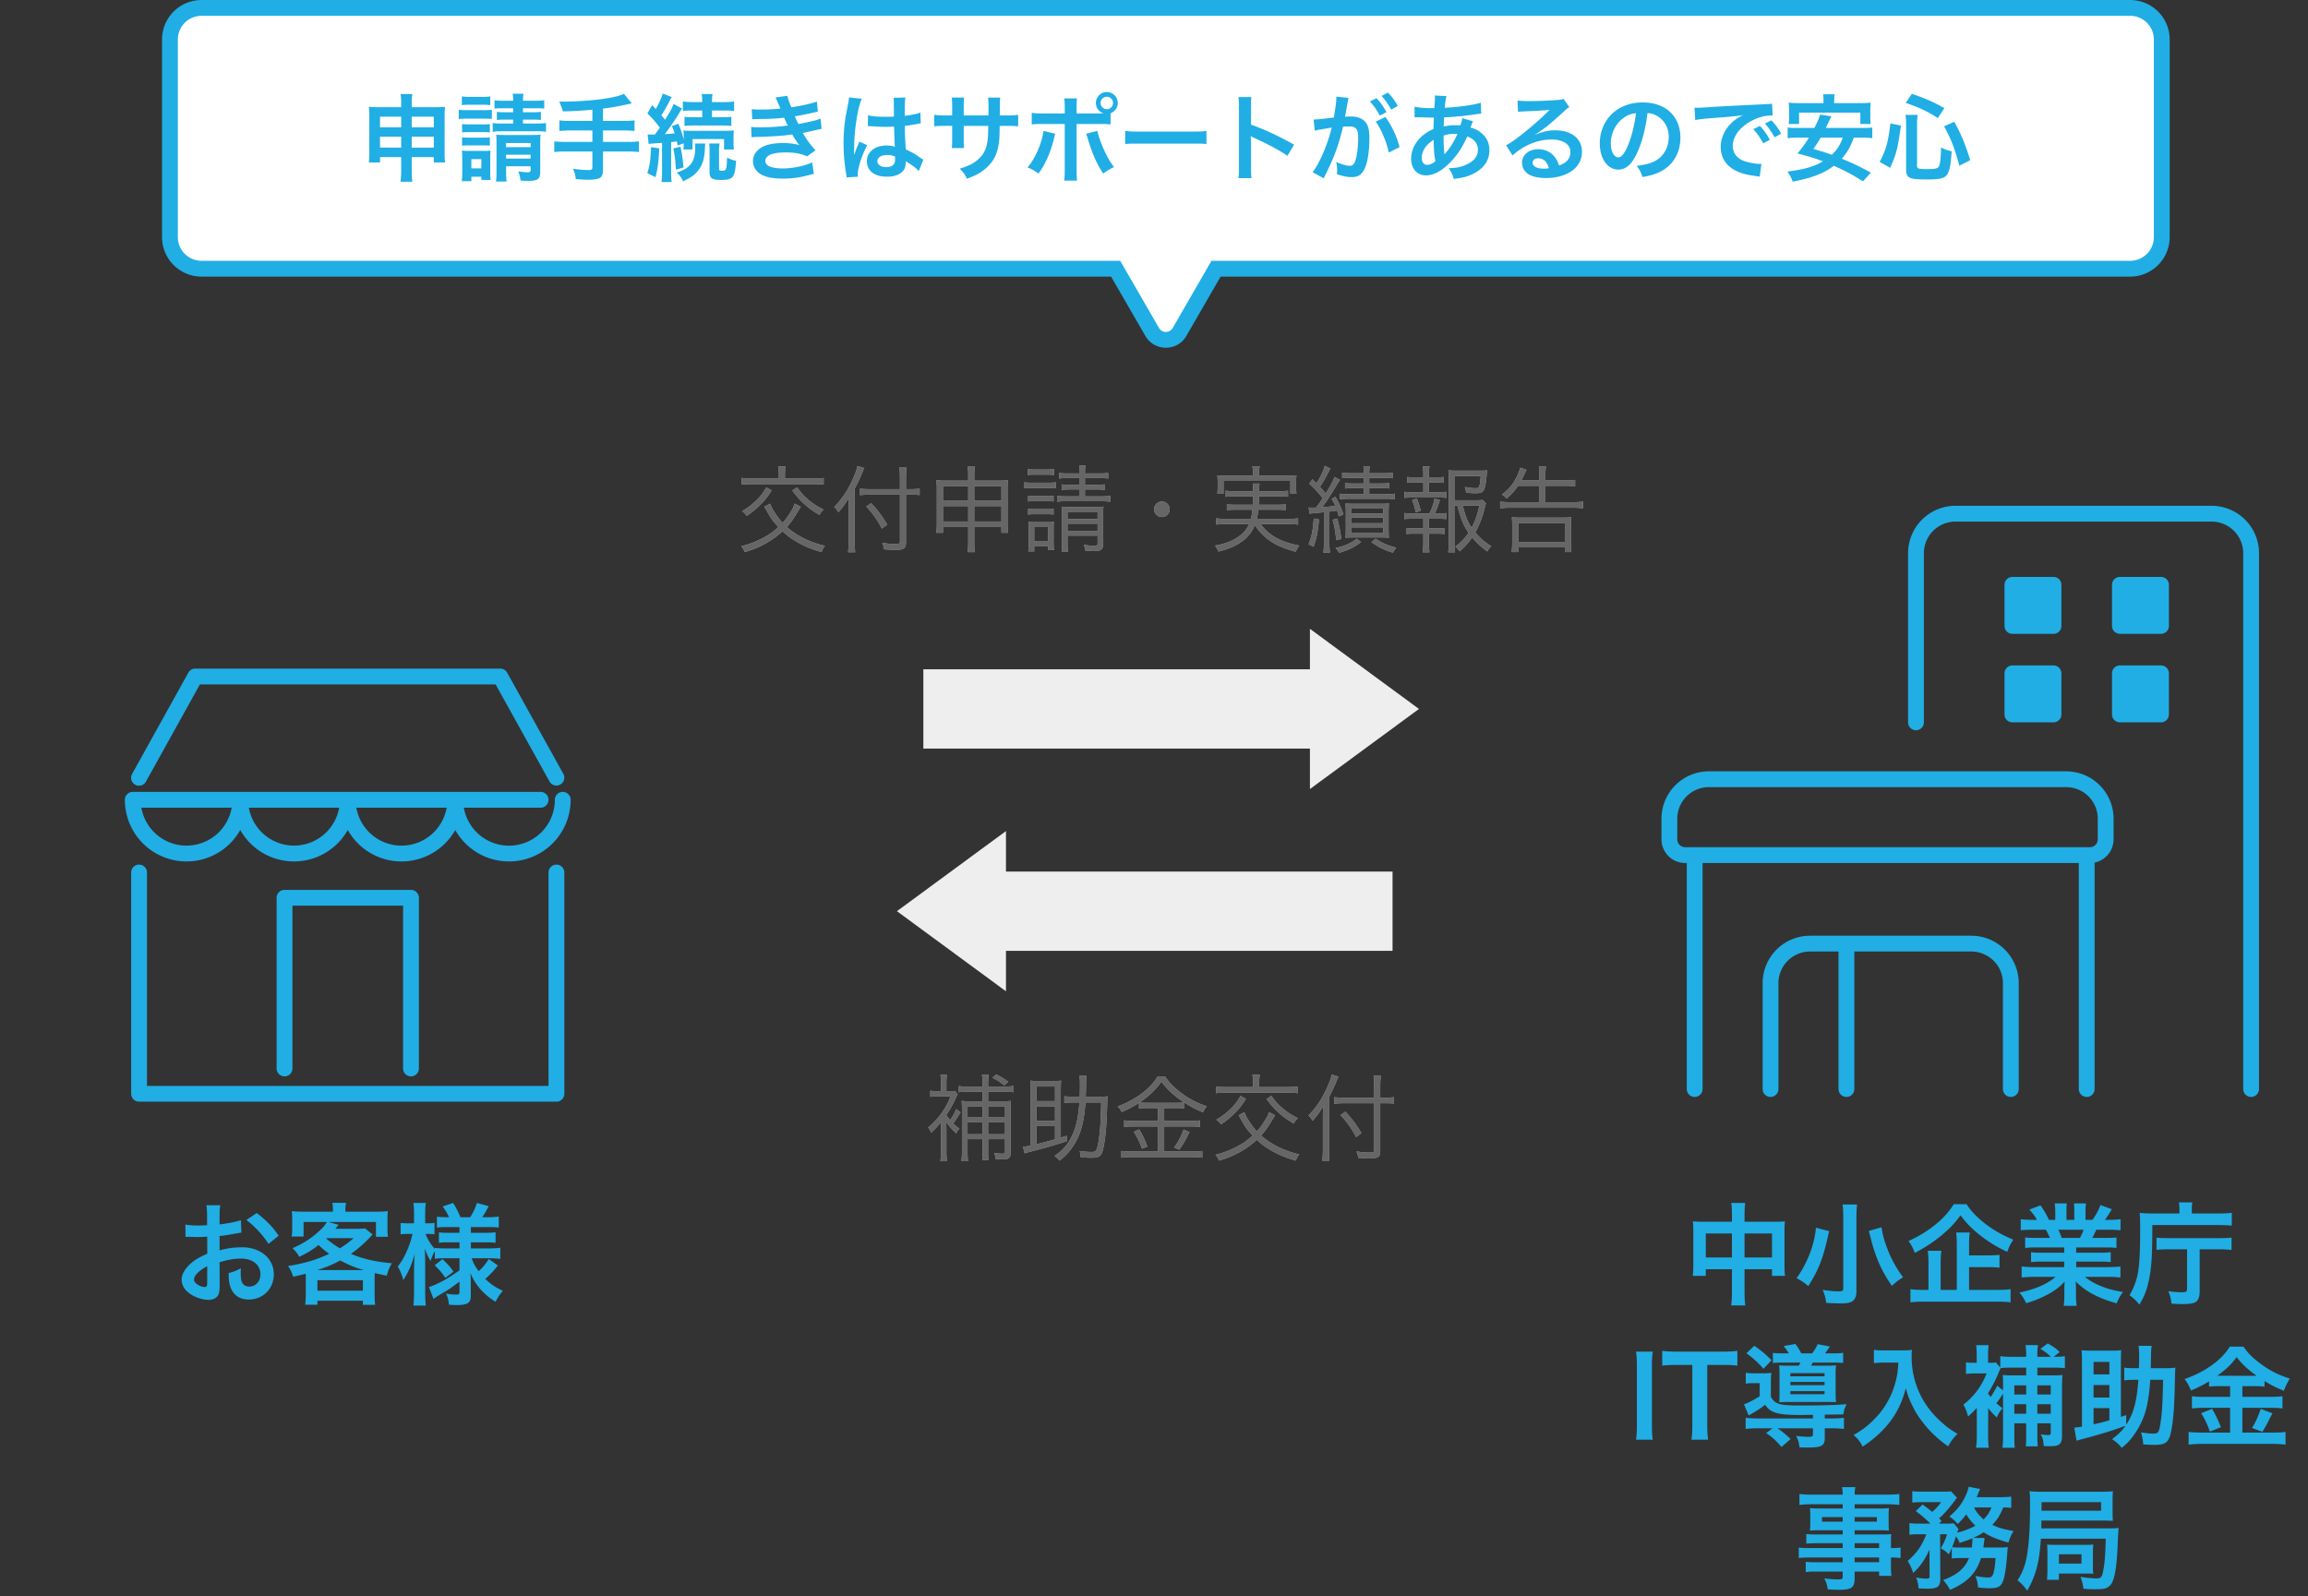 <svg width="292" height="202" viewBox="0 0 292 202" fill="none" xmlns="http://www.w3.org/2000/svg">
<rect x="0" y="0" width="292" height="202" fill="#333333" stroke="none"/>
<path fill-rule="evenodd" clip-rule="evenodd" d="M25.5 1a4 4 0 0 0-4 4v25a4 4 0 0 0 4 4h115.649l4.619 8c.77 1.333 2.694 1.333 3.464 0l4.619-8H269.5a4 4 0 0 0 4-4V5a4 4 0 0 0-4-4h-244Z" fill="#fff"/>
<path d="m141.149 34 .866-.5-.289-.5h-.577v1Zm4.619 8 .866-.5-.866.5Zm3.464 0-.866-.5.866.5Zm4.619-8v-1h-.578l-.288.5.866.5ZM22.5 5a3 3 0 0 1 3-3V0a5 5 0 0 0-5 5h2Zm0 25V5h-2v25h2Zm3 3a3 3 0 0 1-3-3h-2a5 5 0 0 0 5 5v-2Zm115.649 0H25.5v2h115.649v-2Zm5.485 8.5-4.619-8-1.732 1 4.619 8 1.732-1Zm1.732 0a1 1 0 0 1-1.732 0l-1.732 1c1.155 2 4.041 2 5.196 0l-1.732-1Zm4.619-8-4.619 8 1.732 1 4.619-8-1.732-1ZM269.5 33H153.851v2H269.5v-2Zm3-3a3 3 0 0 1-3 3v2a5 5 0 0 0 5-5h-2Zm0-25v25h2V5h-2Zm-3-3a3 3 0 0 1 3 3h2a5 5 0 0 0-5-5v2Zm-244 0h244V0h-244v2ZM50.756 19.876v1.62c0 .684-.024 1.032-.084 1.5h1.5c-.06-.42-.084-.78-.084-1.5v-1.62h2.796v.684h1.428c-.048-.348-.06-.66-.06-1.236v-4.668c0-.516.012-.78.06-1.14-.432.036-.696.048-1.38.048h-2.844v-.396c0-.576.024-.9.084-1.26h-1.488c.06.396.072.684.072 1.308v.348h-2.76c-.6 0-.888-.012-1.332-.048.048.36.06.66.06 1.152v4.656c0 .528-.012.864-.06 1.236h1.416v-.684h2.676Zm0-5.112v1.344H48.08v-1.344h2.676Zm1.332 0h2.796v1.344h-2.796v-1.344Zm-1.332 2.532v1.38H48.08v-1.38h2.676Zm1.332 0h2.796v1.38h-2.796v-1.38Zm12.84-3.6v.504h-1.044c-.48 0-.708-.012-1.02-.048v1.032a7.85 7.85 0 0 1 1.008-.048h1.056v.492h-1.38c-.624 0-.936-.012-1.212-.072v1.128c.372-.06.636-.072 1.212-.072h4.344c.552 0 .828.012 1.188.072v-1.128c-.348.06-.612.072-1.188.072h-1.728v-.492h1.248a7.7 7.7 0 0 1 1.02.048v-1.032a6.974 6.974 0 0 1-.996.048h-1.272v-.504h1.524c.564 0 .852.012 1.164.048v-1.068c-.348.06-.564.072-1.164.072h-1.524c0-.432.012-.588.072-.888h-1.38c.06.3.072.48.072.888h-1.224c-.576 0-.792-.012-1.14-.072v1.068c.324-.036.54-.048 1.14-.048h1.224Zm-.9 7.344h3.108v.408c0 .288-.072.348-.396.348-.264 0-.816-.048-1.164-.108.156.408.216.648.288 1.164.396.024.6.036.972.036 1.212 0 1.512-.228 1.512-1.164v-3.456c0-.576.012-.924.048-1.236-.276.036-.528.048-1.08.048H63.74c-.444 0-.648-.012-.96-.036.024.336.036.576.036 1.02v3.54c0 .696-.012 1.008-.072 1.368H64.1a10.293 10.293 0 0 1-.072-1.368v-.564Zm0-.972v-.492h3.108v.492h-3.108Zm0-1.452V18.1h3.108v.516h-3.108ZM58.436 13.3c.3-.036.552-.048.972-.048h1.644c.432 0 .648.012.972.048v-1.104c-.312.048-.504.06-.972.06h-1.644c-.48 0-.672-.012-.972-.06V13.3Zm-.396 1.764c.288-.036.54-.048.96-.048h2.316c.48 0 .648.012.912.036v-1.164c-.264.036-.468.048-.96.048H59c-.444 0-.672-.012-.96-.06v1.188Zm.42 1.692c.228-.024.384-.036.756-.036h2.028c.348 0 .504.012.732.036V15.7a5.28 5.28 0 0 1-.732.036h-2.028c-.372 0-.528-.012-.756-.036v1.056Zm0 1.68c.228-.024.384-.036.744-.036h2.016c.372 0 .54.012.756.036V17.38c-.204.024-.36.036-.744.036h-2.016c-.36 0-.54-.012-.756-.036v1.056Zm1.176 4.488v-.564h1.26v.408h1.176a6.438 6.438 0 0 1-.048-.948v-1.884c0-.456.012-.636.036-.876a6.01 6.01 0 0 1-.816.036h-1.872a6.57 6.57 0 0 1-.936-.048c.036.3.048.54.048.948v1.752c0 .396-.024.804-.06 1.176h1.212Zm0-2.784h1.26v1.164h-1.26V20.14Zm15.312-4.836H72.26c-.684 0-1.092-.024-1.488-.072v1.344c.408-.048.972-.072 1.5-.072h2.676v1.452H71.6c-.684 0-1.08-.024-1.476-.072v1.356c.42-.048.816-.072 1.476-.072h3.348v1.98c0 .288-.108.372-.456.372-.492 0-1.14-.048-2.004-.168.228.504.3.78.36 1.308.684.06 1.272.084 1.632.084.552 0 1.068-.072 1.344-.192.3-.132.468-.504.468-1.032v-2.352h3.072c.648 0 1.044.024 1.464.072v-1.356a11.43 11.43 0 0 1-1.464.072h-3.072v-1.452H78.8c.612 0 1.068.024 1.476.072v-1.344c-.396.048-.816.072-1.5.072h-2.484v-1.56a31.999 31.999 0 0 0 3.636-.672l-.984-1.2c-.648.276-1.08.384-2.22.576-1.44.24-3.66.408-5.376.408h-.588c.312.744.312.744.444 1.236a43.5 43.5 0 0 0 3.744-.216v1.428Zm7.116 2.916c.192-.036.324-.048.756-.072.072-.012.228-.024.468-.036.108-.012.264-.024.468-.036v3.696c0 .564-.012.864-.072 1.26h1.296c-.06-.36-.072-.66-.072-1.26V17.98c.36-.036.456-.048.72-.084.036.168.06.264.096.516l.78-.276c0 .444-.012.468-.048.78h1.164v-1.32h3.984v1.32h1.248a5.338 5.338 0 0 1-.048-.852v-.72c0-.384.012-.588.036-.852-.3.048-.6.06-1.152.06h-4.152c-.6 0-.852-.012-1.08-.036.036.228.048.396.048.864v.288a11.334 11.334 0 0 0-.684-2.004l-.816.288c.18.432.24.576.348.924-.36.036-.564.06-1.236.096a40.657 40.657 0 0 0 1.608-2.316c.432-.72.432-.72.576-.912l-1.08-.588c-.168.48-.384.888-1.08 1.992l-.468-.564c.336-.48.696-1.128 1.068-1.86.12-.24.168-.324.252-.444l-1.152-.444c-.156.552-.456 1.248-.876 1.956l-.456-.492-.6 1.044c.672.672 1.128 1.188 1.572 1.812-.276.396-.276.396-.624.864h-.432c-.228 0-.324 0-.492-.024l.132 1.224Zm6.78-4.236v.852h-1.02c-.576 0-.876-.012-1.224-.06v1.164c.312-.048.66-.06 1.212-.06h3.504c.552 0 .912.024 1.212.06v-1.164c-.36.048-.648.06-1.224.06H90.08v-.852h1.5c.636 0 .972.012 1.296.06v-1.2a9.58 9.58 0 0 1-1.332.072H90.08v-.108c0-.408.024-.648.072-.912h-1.38c.048.276.072.528.072.9v.12h-1.116a9.58 9.58 0 0 1-1.332-.072v1.2c.312-.048.684-.06 1.308-.06h1.14Zm-6.48 4.632c-.072 1.752-.156 2.304-.468 3.288l1.032.516c.288-1.068.408-1.98.48-3.648l-1.044-.156Zm2.82.168c.204.984.252 1.416.324 2.688l.972-.288c-.12-1.212-.168-1.488-.384-2.628l-.912.228Zm4.524-.624c.048.228.06.48.06.852v2.76c0 .792.312.996 1.476.996.984 0 1.368-.156 1.584-.624.144-.312.228-.804.3-1.8a3.456 3.456 0 0 1-1.14-.42c-.024.96-.084 1.416-.204 1.56-.06.072-.24.12-.456.12-.288 0-.36-.048-.36-.252v-2.34c0-.36.024-.6.072-.852h-1.332Zm-1.788 0c.024.204.036.336.036.552 0 .936-.204 1.644-.6 2.1-.396.456-.768.684-1.752 1.032.372.312.624.636.816 1.104 1.092-.54 1.488-.828 1.932-1.404.492-.636.756-1.44.816-2.52.036-.636.036-.636.06-.864H87.92Zm7.248-3.072c.252-.012.312-.024.816-.024 1.392-.012 2.256-.06 3.216-.168.096.216.132.288.252.54.096.228.144.3.216.444-1.14.156-2.136.228-3.396.228-.816 0-.888 0-1.236-.048l.048 1.308c.204-.024.288-.024.492-.036 2.604-.084 3.372-.132 4.644-.324.504.828.732 1.164.924 1.344a8.27 8.27 0 0 0-2.076-.252c-1.212 0-2.172.204-2.796.6-.648.42-1.008 1.02-1.008 1.668 0 .672.348 1.284.924 1.644.672.408 1.548.588 2.928.588 1.056 0 2.052-.132 3.072-.408.552-.144.552-.144.78-.18l-.216-1.476c-.756.42-2.448.78-3.696.78-.696 0-1.332-.096-1.716-.264-.312-.132-.516-.408-.516-.696s.18-.54.516-.732c.408-.216 1.104-.336 2.016-.336 1.176 0 1.896.132 2.76.492l1.056-.756c-.792-.912-.984-1.164-1.608-2.196.144-.036.144-.036.444-.096.288-.06.684-.144 1.176-.264.276-.072.528-.12.756-.156l-.12-1.308c-.312.132-.456.18-1.14.348-.072.012-.624.132-1.656.348-.204-.384-.276-.54-.468-.984.372-.048 1.704-.312 2.508-.504l.408-.084-.12-1.272c-.828.276-2.22.588-3.24.72-.324-.792-.444-1.152-.492-1.452l-1.5.204c.012.024.18.396.48 1.092.096.216.096.216.132.312-.912.096-1.56.132-2.472.132-.528 0-.804-.012-1.152-.048l.06 1.272Zm14.628.876c.036-.012.06-.012.072-.012.024 0 .06 0 .12.012.024 0 .096 0 .204.012.06 0 .192.012.36.012.564.048 1.044.06 1.488.06.312 0 .6-.012 1.08-.024.048 1.668.06 2.256.096 2.556-.324-.12-.624-.168-1.068-.168-1.452 0-2.472.816-2.472 1.98 0 1.224.96 1.968 2.532 1.968 1.164 0 2.004-.42 2.28-1.128a2.1 2.1 0 0 0 .096-.672v-.168c.072.048.348.228.756.492.336.216.696.528.9.768l.576-1.452c-.12-.06-.18-.096-.336-.204-.72-.516-1.02-.684-1.884-1.092-.12-2.016-.12-2.04-.12-2.712v-.264c.636-.072 1.26-.18 1.668-.264.216-.048.228-.048.348-.06l-.048-1.356-.096.024c-.192.072-.192.072-.264.096-.468.12-.996.216-1.62.288v-.552c0-.852.024-1.428.084-1.764l-1.5.036c.024.132.036.312.036.576 0 .492.012 1.092.012 1.8-.42.024-.684.024-1.104.024-.984 0-1.608-.048-2.172-.192l-.024 1.38Zm3.444 3.84v.324c0 .324-.048.504-.156.648-.18.24-.528.372-.972.372-.672 0-1.104-.3-1.104-.744 0-.492.48-.792 1.248-.792.36 0 .588.048.984.192Zm-4.692 2.556c-.024-.228-.024-.24-.024-.324 0-.792.48-2.28 1.188-3.672l-.996-.444c-.108.3-.12.336-.144.372-.12.288-.12.288-.228.54-.06.192-.12.324-.144.408-.084.216-.084.216-.144.348h-.012c.012-.132.012-.156.012-.252v-.192c0-.192 0-.192.012-.624.012-2.088.468-4.98.96-6.024l-1.62-.168v.048c0 .12-.048.468-.132.888-.264 1.356-.264 1.356-.324 1.716a21.449 21.449 0 0 0-.228 3.18c0 1.26.096 2.412.324 3.816.048.276.048.348.06.468l1.44-.084Zm13.38-7.752v-1.236c0-.612 0-.636.048-1.032h-1.572c.048.312.06.564.06 1.068v1.2h-.708c-.852 0-1.092-.012-1.56-.084v1.464c.42-.048.744-.06 1.536-.06h.732v1.776c0 .444-.012.768-.048 1.032h1.56a7.387 7.387 0 0 1-.048-1.008v-1.8h3.108c-.024.828-.024 1.116-.048 1.392-.108 1.38-.456 2.172-1.272 2.88-.576.504-1.152.792-2.292 1.14.516.528.672.756.9 1.272 1.104-.396 1.692-.708 2.34-1.26 1.044-.888 1.56-1.908 1.728-3.444.06-.456.06-.54.084-1.98h.804c.792 0 1.116.012 1.536.06v-1.464c-.468.072-.708.084-1.56.084h-.768c.012-.72.012-.72.012-1.452 0-.468.012-.528.048-.804H125c.048.276.06.54.06 1.332v.384l-.012.54h-3.12Zm14.28-.252v-.636c0-.768.012-.948.048-1.272h-1.62c.048.288.072.552.072 1.236v.672h-2.64c-.888 0-1.116-.012-1.536-.084v1.476c.396-.048.576-.06 1.512-.06h2.664v5.808c0 .672-.024 1.032-.072 1.356h1.632c-.048-.324-.06-.684-.06-1.344v-5.82h2.772c.948 0 1.128.012 1.524.06v-1.416c.552-.216.912-.72.912-1.308a1.39 1.39 0 0 0-1.392-1.38c-.756 0-1.38.624-1.38 1.38 0 .612.384 1.128.972 1.32-.288.012-.408.012-.66.012h-2.748Zm3.816-2.112c.444 0 .792.348.792.78a.791.791 0 0 1-.792.792.789.789 0 0 1-.78-.792c0-.432.348-.78.78-.78Zm-8.004 4.32c-.168 1.476-1.104 3.624-2.028 4.62.576.228.828.372 1.392.78.876-1.176 1.632-2.904 2.016-4.668.024-.108.048-.18.048-.204.012-.024.024-.096.048-.168l-1.476-.36Zm5.388.36c.084.18.096.228.192.552.564 1.908 1.104 3.144 1.968 4.488.54-.384.768-.528 1.38-.828-.792-.936-1.752-3.012-2.124-4.572l-1.416.36Zm4.944 1.308c.48-.06.612-.06 1.956-.06h6.372c1.344 0 1.476 0 1.956.06v-1.668c-.528.072-.756.084-1.944.084h-6.396c-1.188 0-1.416-.012-1.944-.084v1.668Zm15.972 4.308a13.192 13.192 0 0 1-.048-1.332V18.04c0-.336-.012-.48-.048-.816.096.06.132.072.408.204 2.004.924 3.252 1.608 4.248 2.292l.84-1.416c-1.92-1.08-3.804-1.956-5.448-2.532V13.54c0-.744 0-.9.048-1.26h-1.644c.048.324.072.636.072 1.224v7.692c0 .636-.012.96-.072 1.344h1.644Zm15.732-7.14c.66.876 1.404 2.64 1.644 3.9l1.368-.684a11.16 11.16 0 0 0-1.8-3.816l-1.212.6Zm-3.528-2.64c.024-.12.06-.276.096-.372l-1.56-.156v.216c0 .408-.084 1.092-.312 2.424-1.392.18-2.016.24-2.556.252l.144 1.416c.168-.048.3-.084.492-.12l1.092-.18c.384-.072.384-.072.564-.096-.564 2.232-1.488 4.392-2.412 5.652l1.392.768c1.32-2.616 1.86-4.068 2.448-6.528.276-.024.468-.036.72-.036.924 0 1.2.324 1.2 1.428 0 1.02-.12 2.112-.312 2.736-.18.588-.372.816-.72.816-.42 0-1.104-.192-1.752-.48.096.468.12.708.12 1.02 0 .12-.012.3-.024.528.804.264 1.296.36 1.848.36.636 0 .996-.144 1.332-.54.576-.66.924-2.304.924-4.368 0-1.092-.156-1.668-.564-2.124-.396-.42-.984-.636-1.776-.636-.216 0-.384.012-.744.024.036-.156.036-.156.072-.36.12-.648.204-1.14.264-1.488l.024-.156Zm2.784.084c.528.576.864 1.056 1.26 1.788l.84-.444c-.408-.744-.732-1.2-1.26-1.764l-.84.42Zm3.528.564a6.94 6.94 0 0 0-1.248-1.692l-.804.42c.468.516.864 1.08 1.224 1.74l.828-.468Zm8.16 1.548c-.036.276-.108.528-.24.912-.216-.024-.312-.024-.456-.024-.732 0-1.008.024-1.656.156.012-.252.024-.636.06-1.152.96-.024 2.904-.204 4.224-.42.252-.036.3-.036.468-.048l-.06-1.38c-.924.288-2.628.528-4.548.636.072-.84.12-1.152.216-1.476l-1.488-.072a.675.675 0 0 1 .024.192c0 .228-.012.528-.024.684-.036.48-.036.48-.048.72h-.264c-.996 0-1.704-.06-2.244-.18v1.344c.132-.012.24-.012.276-.012h.228c1.164.036 1.812.048 1.944.048-.024.576-.048 1.056-.048 1.44-.72.312-1.164.612-1.644 1.08-.768.756-1.188 1.704-1.188 2.688 0 1.248.756 2.1 1.872 2.1.996 0 2.064-.588 3.144-1.728.864-.9 1.428-1.764 2.088-3.192.852.288 1.344.9 1.344 1.656 0 .828-.444 1.416-1.404 1.872-.708.336-1.32.468-2.292.48.396.624.504.84.636 1.356 1.056-.108 1.74-.288 2.448-.636 1.356-.672 2.064-1.692 2.064-3 0-.948-.372-1.692-1.14-2.268a3.231 3.231 0 0 0-1.248-.588c.036-.108.048-.12.168-.456.096-.252.096-.252.144-.348L185 14.956Zm-3.612 2.736c0 1.164.06 1.932.216 2.712-.384.312-.708.456-1.044.456-.42 0-.684-.336-.684-.876 0-.504.18-.996.54-1.464.24-.3.444-.48.972-.828Zm1.356 1.812c-.012-.06-.012-.072-.012-.132 0-.084 0-.084-.012-.156-.072-.84-.072-.96-.084-2.064.48-.156.912-.216 1.44-.216.12 0 .18 0 .312.012-.444.996-.924 1.764-1.488 2.4-.084.096-.084.096-.132.168l-.024-.012Zm11.484-2.484c.192-.108.192-.108.492-.312.24-.156 1.104-.804 1.32-.984a86.196 86.196 0 0 0 1.884-1.68c.336-.312.42-.384.624-.492l-.744-1.056c-.192.096-.324.12-.744.156a56.737 56.737 0 0 1-3.648.144c-.66 0-1.008-.024-1.416-.072l.06 1.44c.228-.036.312-.048.576-.06 2.172-.096 2.94-.144 3.396-.204l.012.012-.216.216c-.912.924-2.472 2.268-3.588 3.12-.792.6-1.272.924-1.692 1.128l.816 1.296c1.44-1.308 3.192-2.016 4.944-2.016 1.452 0 2.376.612 2.376 1.548 0 .852-.432 1.368-1.428 1.74-.18-.516-.312-.78-.552-1.08-.504-.636-1.236-.984-2.076-.984-1.2 0-2.064.72-2.064 1.716 0 .54.264 1.044.72 1.38.48.36 1.32.552 2.328.552 1.104 0 2.124-.24 2.904-.684 1.068-.6 1.632-1.512 1.632-2.652 0-1.644-1.32-2.7-3.372-2.7-.9 0-1.428.12-2.52.552l-.024-.024Zm1.728 4.272c-.336.048-.396.048-.624.048-.888 0-1.428-.276-1.428-.756 0-.336.276-.552.708-.552.672 0 1.128.432 1.344 1.26Zm12.48-6.984c.528.048.84.144 1.212.36.96.576 1.476 1.512 1.476 2.664 0 1.284-.624 2.424-1.668 3-.564.324-1.284.516-2.388.66.384.504.528.768.732 1.404.84-.144 1.308-.264 1.884-.504 1.836-.744 2.916-2.4 2.916-4.476 0-2.7-1.872-4.452-4.752-4.452-1.704 0-3.12.576-4.128 1.68-.852.936-1.32 2.172-1.32 3.492 0 1.932.984 3.324 2.352 3.324.984 0 1.752-.708 2.436-2.256.6-1.356 1.02-3.012 1.248-4.896Zm-1.464.012c-.144 1.356-.54 2.976-.996 4.056-.432 1.032-.84 1.536-1.236 1.536-.528 0-.948-.78-.948-1.764 0-1.284.624-2.52 1.632-3.24a3.055 3.055 0 0 1 1.548-.588Zm7.5.876c.372-.084.924-.156 1.992-.24 2.328-.168 3.072-.24 4.044-.384-.78.396-1.212.72-1.668 1.212-.732.792-1.14 1.8-1.14 2.82 0 1.248.612 2.268 1.716 2.892.732.408 1.488.624 2.808.792.228.036.252.036.408.072l.216-1.632c-.12.012-.228.012-.24.012-.432 0-1.2-.132-1.788-.312-1.008-.3-1.596-1.02-1.596-1.956 0-1.212.9-2.412 2.424-3.204.768-.408 1.656-.648 2.376-.648.12 0 .12 0 .252.012l-.084-1.524c-.192.048-.252.048-1.236.096-3.204.156-5.256.264-6.132.312-1.764.12-1.764.12-1.98.12-.06 0-.192 0-.456-.012l.084 1.572Zm7.344 1.152c.528.576.864 1.056 1.26 1.788l.84-.444c-.408-.744-.732-1.2-1.26-1.764l-.84.42Zm3.528.564a6.94 6.94 0 0 0-1.248-1.692l-.804.42c.468.516.864 1.08 1.224 1.74l.828-.468Zm10.212.504c.588 0 .948.024 1.32.072v-1.356c-.336.048-.624.06-1.32.06h-4.56c.312-.66.312-.66.468-.972l.24-.504-1.44-.216c-.12.456-.312.924-.72 1.692h-2.064c-.684 0-.96-.012-1.308-.06v1.356c.348-.048.72-.072 1.308-.072h1.38c-.456.732-.732 1.128-1.44 2.004 1.884.504 2.1.576 3.216.996-1.176.684-2.448 1.044-4.488 1.284.3.456.48.804.66 1.284 2.484-.48 3.912-1.032 5.196-2.004 1.452.636 2.34 1.104 3.696 1.968l.996-1.104c-1.548-.84-2.28-1.188-3.684-1.764.696-.78 1.08-1.452 1.524-2.664h1.02Zm-2.412 0c-.348.948-.708 1.524-1.392 2.172-.852-.312-1.14-.396-2.328-.744.444-.624.576-.84.924-1.428h2.796Zm-2.436-4.368h-3.036c-.6 0-.972-.012-1.38-.06.036.312.06.636.06.924v.888c0 .36-.024.612-.06.888h1.32v-1.44h7.752v1.44h1.32a5 5 0 0 1-.06-.888v-.888c0-.336.012-.612.048-.924-.408.048-.792.06-1.38.06h-3.24v-.216c0-.36.024-.648.06-.9h-1.464c.048.288.06.552.06.912v.204Zm8.424 8.184c.768-1.668.972-2.436 1.368-5.34l-1.332-.276c-.288 2.388-.552 3.336-1.356 4.872l1.32.744Zm6.864-7.548c-1.428-.804-2.328-1.2-4.116-1.812l-.768 1.14c1.968.708 2.856 1.14 4.056 1.932l.828-1.26Zm3.276 6.588c-.684-2.16-1.14-3.276-2.028-4.86l-1.284.576c.876 1.584 1.38 2.892 1.932 4.98l1.38-.696Zm-6.732-4.548c0-.432.024-.804.084-1.188h-1.548c.06.48.084.768.084 1.224v5.664c0 1.092.36 1.284 2.484 1.284 1.92 0 2.448-.144 2.784-.756.264-.504.384-1.188.492-2.808a5.662 5.662 0 0 1-1.344-.48c-.024 1.248-.108 2.04-.264 2.376-.132.276-.48.36-1.44.36-1.104 0-1.332-.06-1.332-.36v-5.316Z" fill="#20AEE5"/><path fill-rule="evenodd" clip-rule="evenodd" d="M243.403 70a4 4 0 0 1 4-4H279.803a4 4 0 0 1 4 4v67.8a1 1 0 0 0 2 0V70a6 6 0 0 0-6-6H247.403a6 6 0 0 0-6 6v21.4a1 1 0 0 0 2 0V70Zm-33.2 33.6a6 6 0 0 1 6-6h45.2a6 6 0 0 1 6 6v2.6a3.002 3.002 0 0 1-2.4 2.94v28.66a1 1 0 0 1-2 0v-28.6h-47.6v28.6a1 1 0 0 1-2 0v-28.6h-.2a3 3 0 0 1-3-3v-2.6Zm53.8 3.6h.4a1 1 0 0 0 1-1v-2.6a4 4 0 0 0-4-4h-45.2a4 4 0 0 0-4 4v2.6a1 1 0 0 0 1 1H264.003Zm-35 13.2a4 4 0 0 0-4 4v13.4a1 1 0 0 1-2 0v-13.4a6 6 0 0 1 6-6h20.4a6 6 0 0 1 6 6v13.4a1 1 0 0 1-2 0v-13.4a4 4 0 0 0-4-4h-14.8v17.4a1 1 0 0 1-2 0v-17.4h-3.6Zm24.6-46.4a1 1 0 0 1 1-1h5.2a1 1 0 0 1 1 1v5.2a1 1 0 0 1-1 1h-5.2a1 1 0 0 1-1-1V74Zm1 10.2a1 1 0 0 0-1 1v5.2a1 1 0 0 0 1 1h5.2a1 1 0 0 0 1-1v-5.2a1 1 0 0 0-1-1h-5.2Zm12.6-10.2a1 1 0 0 1 1-1h5.2a1 1 0 0 1 1 1v5.2a1 1 0 0 1-1 1h-5.2a1 1 0 0 1-1-1V74Zm1 10.2a1 1 0 0 0-1 1v5.2a1 1 0 0 0 1 1h5.2a1 1 0 0 0 1-1v-5.2a1 1 0 0 0-1-1h-5.2Z" fill="#20AEE5"/>
<path d="M219.118 154.592h-3.682c-.56 0-.854-.014-1.26-.056.042.448.056.7.056 1.218v4.284c0 .588-.014.938-.07 1.4h1.652v-.84h3.304v2.842c0 .784-.028 1.218-.098 1.736h1.792c-.07-.49-.098-.896-.098-1.736v-2.842h3.472v.84h1.652c-.056-.406-.07-.77-.07-1.4v-4.27c0-.546.014-.84.056-1.232-.364.042-.658.056-1.274.056h-3.836v-.91c0-.672.028-1.036.084-1.47h-1.764c.07.462.084.798.084 1.526v.854Zm0 1.484v3.038h-3.304v-3.038h3.304Zm1.596 3.038v-3.038h3.472v3.038h-3.472Zm12.404-6.706c.056.434.084.98.084 1.694v8.96c0 .266-.14.336-.602.336-.546 0-1.134-.056-2.002-.182.252.588.364 1.008.448 1.638.672.042 1.26.07 1.792.07.77 0 1.176-.07 1.456-.238.392-.224.574-.644.574-1.316v-9.254c0-.728.028-1.274.084-1.708h-1.834Zm3.318 3.346c.28 1.05.42 1.596.434 1.652.602 2.1 1.316 3.626 2.492 5.306.378-.392.854-.77 1.414-1.092a14.536 14.536 0 0 1-2.086-3.864c-.364-.98-.546-1.722-.644-2.464l-1.61.462Zm-6.692-.406c-.168 2.114-1.106 4.536-2.45 6.384.504.252.91.518 1.484.994 1.288-2.002 1.876-3.5 2.52-6.44.042-.154.042-.168.084-.336.014-.042.028-.098.056-.168l-1.694-.434Zm19.376 4.984h2.324c.644 0 1.106.028 1.526.07v-1.624c-.406.042-.854.07-1.54.07h-2.31v-1.386c0-.7.028-1.078.084-1.512h-1.722c.056.448.084.882.084 1.554v5.712h-2.044v-3.374c0-.686.028-1.148.098-1.582h-1.722c.056.504.084.952.084 1.596v3.36h-.616c-.77 0-1.288-.028-1.666-.098v1.68c.448-.07 1.008-.098 1.792-.098h9.114c.742 0 1.316.028 1.764.098v-1.68c-.448.07-.98.098-1.764.098h-3.486v-2.884Zm-1.932-7.966c-.588.938-1.302 1.75-2.282 2.548a14.903 14.903 0 0 1-3.444 2.114c.392.546.546.854.784 1.498a17.454 17.454 0 0 0 3.486-2.296c1.022-.868 1.54-1.414 2.31-2.45.77 1.022 1.358 1.624 2.45 2.506a16.695 16.695 0 0 0 3.458 2.114c.252-.686.448-1.078.77-1.54-1.302-.532-2.464-1.176-3.528-2.002-1.078-.826-1.778-1.554-2.394-2.492h-1.61Zm13.972 5.474v.672h-2.772c-.63 0-1.036-.014-1.428-.07v1.26c.392-.056.812-.07 1.428-.07h2.772v.7h-3.71c-.756 0-1.232-.028-1.68-.084v1.4a15.39 15.39 0 0 1 1.694-.084h2.604c-1.12.938-2.534 1.554-4.578 1.988.364.434.63.854.854 1.344a13.545 13.545 0 0 0 2.856-1.176c.84-.462 1.358-.868 2.016-1.54-.042.574-.042.63-.042.952v.672c0 .56-.028 1.022-.084 1.428h1.652c-.07-.392-.098-.826-.098-1.414v-.686c0-.336 0-.462-.042-.994 1.26 1.274 2.842 2.128 5.194 2.772.238-.588.406-.896.798-1.428-1.288-.224-2.016-.42-2.912-.798-.798-.336-1.428-.714-1.904-1.12h2.814c.644 0 1.162.028 1.68.084v-1.4c-.406.056-.896.084-1.694.084h-3.906v-.7h2.926c.616 0 1.05.014 1.442.07v-1.26c-.392.056-.812.07-1.442.07h-2.926v-.672h3.654c.658 0 1.008.014 1.442.07v-1.33c-.406.042-.756.056-1.442.056h-1.624c.196-.35.252-.476.518-1.036h1.4c.686 0 1.232.028 1.666.07v-1.4c-.42.056-.854.084-1.582.084h-.392c.308-.434.532-.784.868-1.344l-1.442-.532c-.252.686-.518 1.176-1.008 1.876h-.882v-.994c0-.448.028-.826.07-1.092h-1.526c.028.266.042.588.042 1.036v1.05h-.994v-1.05c0-.476.014-.784.042-1.036h-1.526c.042.28.07.672.07 1.092v.994h-.798c-.406-.84-.602-1.176-1.078-1.834l-1.4.532c.518.588.686.812.952 1.302h-.448c-.714 0-1.162-.028-1.596-.084v1.4c.448-.042.98-.07 1.666-.07h1.512c.154.266.308.588.518 1.036h-1.694c-.686 0-1.05-.014-1.442-.056v1.33c.434-.056.798-.07 1.442-.07h3.5Zm-.322-1.204a8.936 8.936 0 0 0-.42-1.036h3.192c-.14.378-.252.63-.462 1.036h-2.31Zm15.862 1.442v4.9c0 .476-.084.532-.714.532-.546 0-1.148-.056-1.652-.14.238.63.336.98.392 1.582.546.042.994.056 1.33.056.966 0 1.484-.084 1.764-.28.322-.238.476-.658.476-1.358v-5.292h2.45c.672 0 1.134.028 1.582.084v-1.568c-.392.056-.84.07-1.61.07h-6.314c-.896 0-1.176-.014-1.568-.056v1.54c.35-.042.854-.07 1.568-.07h2.296Zm-.966-4.536h-3.43c-.602 0-1.106-.028-1.596-.07.042.504.056.924.056 2.142 0 2.898-.098 4.606-.336 5.726a8.499 8.499 0 0 1-1.008 2.548c.56.42.84.672 1.246 1.19.63-1.036.952-1.876 1.204-3.094.336-1.568.434-3.136.434-6.972h8.4c.588 0 1.148.028 1.652.07v-1.624c-.42.056-.854.084-1.638.084h-3.416v-.504c0-.42.014-.616.07-.896h-1.708c.056.28.07.532.07.854v.546Zm-68.754 17.482c.084.56.112.938.112 1.806v7.532c0 .826-.028 1.274-.112 1.806h2.128c-.084-.532-.112-.98-.112-1.806v-7.532c0-.84.028-1.274.112-1.806h-2.128Zm9.016 1.68h1.75c1.008 0 1.54.028 2.058.098v-1.876c-.532.07-1.05.098-2.058.098h-5.544c-.798 0-1.4-.028-1.904-.098v1.876c.49-.07 1.092-.098 1.918-.098h1.89v7.644c0 .756-.028 1.232-.112 1.82h2.114c-.084-.574-.112-1.064-.112-1.82v-7.644Zm9.632-1.456c-.686 0-1.008-.014-1.33-.07v1.288c.336-.042.756-.056 1.414-.056h2.072c-.098.182-.126.238-.21.392h-1.12c-.63 0-1.106-.014-1.372-.042.042.252.056.588.056 1.078v2.548c0 .532-.014.784-.042 1.036.364-.014.686-.028 1.316-.028h4.802c.546 0 .728 0 1.078.028-.042-.252-.056-.616-.056-1.12v-2.45c0-.49.014-.756.056-1.092a13.54 13.54 0 0 1-1.274.042h-1.876c.098-.168.098-.196.196-.392h2.45c.658 0 1.078.014 1.4.056v-1.288c-.35.056-.686.07-1.4.07h-.882c.168-.238.308-.434.602-.868l-1.54-.294a6.251 6.251 0 0 1-.7 1.162h-1.372a8.267 8.267 0 0 0-.742-1.19l-1.498.266c.266.308.448.56.658.924h-.686Zm.882 2.506h4.326v.392h-4.326v-.392Zm0 1.106h4.326v.406h-4.326v-.406Zm0 1.162h4.326v.392h-4.326v-.392Zm2.856 3.458h-6.846c-.798 0-1.232-.028-1.666-.084v1.414c.476-.056.91-.084 1.694-.084h1.708l-.812.602c.826.56 1.302.994 1.946 1.764l1.148-1.008a12.122 12.122 0 0 0-1.652-1.358h4.48v.756c0 .266-.098.322-.56.322-.462 0-.966-.042-1.568-.112.266.518.364.84.42 1.442.532.028.756.028 1.064.028 1.722 0 2.142-.224 2.142-1.176v-1.26h.728c.784 0 1.246.028 1.694.084v-1.414c-.448.056-.868.084-1.666.084h-.756v-.476c1.932-.028 1.932-.028 2.352-.042.112-.644.112-.644.406-1.288-1.274.112-3.052.168-5.894.168-1.442 0-2.142-.056-2.618-.196-.532-.182-.812-.42-1.064-.924v-1.694c0-.728.014-.994.056-1.316a7.613 7.613 0 0 1-1.064.056h-1.05c-.532 0-.756-.014-1.12-.07v1.372c.336-.042.546-.056.952-.056h.812v1.652c-.658.434-1.568.91-1.988 1.022l.588 1.414c.938-.532 1.652-.98 2.086-1.358.644 1.022 1.61 1.302 4.438 1.302.266 0 .266 0 1.61-.028v.462Zm-8.414-8.246c.924.672 1.442 1.148 2.156 1.96l1.022-1.078c-.854-.854-1.176-1.12-2.184-1.834l-.994.952Zm19.222 1.176c-.056 1.134-.182 1.862-.462 2.828-.448 1.512-1.302 3.01-2.394 4.144-.938.98-1.624 1.512-2.814 2.198.532.434.854.854 1.148 1.47 1.526-1.022 2.576-2.002 3.472-3.164.938-1.246 1.498-2.436 2.002-4.228.224.868.35 1.218.714 1.988.406.854.714 1.386 1.232 2.072.952 1.288 2.002 2.31 3.402 3.29.392-.7.658-1.064 1.19-1.582-.952-.56-1.358-.854-2.072-1.512-.966-.868-1.652-1.708-2.24-2.688a10.84 10.84 0 0 1-1.498-5.544c0-.35 0-.476.042-.882-.322.056-.7.07-1.274.07h-2.226c-.616 0-.91-.014-1.316-.07v1.68c.546-.042.966-.07 1.344-.07h1.75Zm11.368 5.768c.336.434.56.672 1.078 1.176.266-.56.336-.672.728-1.176a5.826 5.826 0 0 1-.77-.63c.266-.336.532-.714.84-1.204v5.32c0 .672-.014 1.092-.084 1.526h1.568c-.042-.336-.056-.756-.056-1.54v-1.554h1.498v1.638c0 .728-.014 1.036-.056 1.274h1.526c-.042-.35-.056-.658-.056-1.288v-1.624h1.694v1.148c0 .28-.056.336-.28.336-.308 0-.49-.014-.98-.084.266.518.336.784.364 1.47.336.028.49.028.63.028.672 0 1.022-.042 1.218-.154.336-.182.476-.532.476-1.148v-6.272c0-.658.014-1.05.056-1.442-.294.042-.644.056-1.26.056h-1.918v-.98h2.156c.56 0 .966.014 1.33.07v-1.512c-.392.042-.798.07-1.33.07h-.084l.756-.602c-.518-.49-.588-.546-1.512-1.092l-.924.686c.504.308.91.616 1.316 1.008h-1.708v-.28c0-.546.014-.84.084-1.204h-1.582c.056.35.084.686.084 1.204v.28h-1.904c-.602 0-1.022-.028-1.372-.084v1.456l-.546-.658c-.14.028-.294.042-.714.042h-.28v-1.176c0-.406.028-.742.07-1.05h-1.582c.042.308.07.658.07 1.092v1.134h-.322c-.532 0-.784-.014-1.036-.056v1.47c.364-.042.742-.07 1.148-.07h1.47c-.686 1.694-1.582 2.884-2.94 3.948.308.574.42.868.588 1.512.588-.546.798-.756 1.106-1.106v3.458c0 .574-.028 1.162-.098 1.596h1.61c-.056-.42-.084-.994-.084-1.61l.014-2.968v-.434Zm1.582-5.068a9.538 9.538 0 0 1 1.19-.056h2.03v.98h-1.568c-.672 0-1.022-.014-1.4-.056.042.364.042.574.042 1.428v.518l-.742-.588a9.611 9.611 0 0 1-.826 1.428c-.154-.182-.196-.252-.336-.462.504-.812 1.008-1.764 1.33-2.576.084-.224.224-.518.28-.602v-.014Zm1.722 5.768v-1.204h1.498v1.204h-1.498Zm0-2.422v-1.162h1.498v1.162h-1.498Zm2.912 2.422v-1.204h1.694v1.204h-1.694Zm0-2.422v-1.162h1.694v1.162h-1.694ZM269 179.06l-.672.224v-6.916c0-.616.014-1.274.042-1.526a7.526 7.526 0 0 1-1.05.056h-2.912c-.448 0-.742-.014-1.05-.056.028.308.042.924.042 1.526v8.148a8.645 8.645 0 0 1-.966.126l.28 1.652c.364-.112.448-.126.924-.252 2.296-.616 3.752-1.064 5.278-1.638-.448.644-.854 1.05-1.708 1.694.574.392.812.602 1.232 1.106.742-.63 1.064-.966 1.498-1.582a9.906 9.906 0 0 0 1.428-2.786c.35-1.092.574-2.534.672-4.242h1.624c-.042 2.632-.112 4.06-.308 5.362-.182 1.26-.294 1.442-.882 1.442-.392 0-.896-.042-1.596-.154.154.518.238.966.28 1.526 1.05.056 1.05.056 1.4.056 1.414 0 1.82-.308 2.1-1.582.28-1.232.434-3.136.49-5.88.042-1.89.042-1.89.084-2.31-.448.056-.826.07-1.484.07h-1.638c.014-.672.028-1.078.028-1.596.014-.658.028-.854.084-1.232h-1.666c.056.35.084.686.084 1.218 0 .658-.014 1.232-.028 1.61h-.364c-.686 0-1.064-.014-1.498-.07v1.61c.434-.056.868-.07 1.4-.07h.392c-.196 2.73-.602 4.256-1.54 5.684v-1.218Zm-4.13-.882h2.002v1.54c-.56.168-1.232.336-2.002.504v-2.044Zm0-1.344v-1.582h2.002v1.582h-2.002Zm0-2.926v-1.582h2.002v1.582h-2.002Zm17.276 1.484v1.358h-3.304c-.7 0-1.148-.028-1.526-.084v1.554c.42-.056.91-.084 1.512-.084h3.318v3.136h-3.514c-.714 0-1.232-.028-1.736-.084v1.61c.588-.07 1.092-.098 1.736-.098h8.848c.574 0 1.162.028 1.68.098v-1.61c-.462.056-.938.084-1.652.084H283.7v-3.136h3.528c.658 0 1.148.028 1.54.084v-1.554c-.364.056-.798.084-1.526.084H283.7v-1.358h1.428c.588 0 .966.014 1.372.07v-.714c.882.546 1.344.77 2.45 1.232.21-.574.42-1.022.756-1.54-1.512-.49-2.562-1.022-3.71-1.89-.994-.728-1.596-1.33-2.156-2.156h-1.736c-1.008 1.68-3.108 3.192-5.712 4.102.378.518.476.7.812 1.442a15.108 15.108 0 0 0 2.282-1.148v.672c.406-.056.812-.07 1.372-.07h1.288Zm-1.624-1.316c1.162-.84 1.736-1.4 2.45-2.352.728.924 1.414 1.568 2.52 2.352-.21.014-.21.014-.336.014l-4.34-.014h-.294Zm-2.044 4.746c.448.7.812 1.442 1.106 2.324l1.4-.56a16.225 16.225 0 0 0-1.12-2.324l-1.386.56Zm7.546-.546c-.336.966-.672 1.708-1.106 2.408l1.316.49c.476-.812.532-.91.574-.994.518-1.022.518-1.022.7-1.344l-1.484-.56Zm-52.892 17.608h-4.046c-.798 0-1.148-.014-1.512-.07v1.33c.364-.056.742-.07 1.54-.07h4.018v.602h-3.346c-.714 0-.952-.014-1.33-.056v1.302c.42-.056.756-.07 1.386-.07h3.29v.672c0 .252-.112.322-.546.322-.504 0-1.022-.042-1.778-.126.266.546.35.826.434 1.386.448.028 1.008.056 1.344.056 1.708 0 2.058-.266 2.058-1.526v-.784h3.094v.546h1.568c-.056-.406-.07-.784-.07-1.512v-.812c.616 0 .882.028 1.218.07v-1.33c-.28.042-.616.07-1.218.07v-.49c0-.728 0-.924.042-1.274-.392.028-.672.042-1.498.042h-3.136v-.532h3.22c.448 0 .812.014 1.12.042a8.847 8.847 0 0 1-.042-.938v-.924c0-.434.014-.672.042-.98a13 13 0 0 1-1.176.042h-3.164v-.532h4.018a13.5 13.5 0 0 1 1.638.084v-1.386c-.448.056-.91.084-1.722.084h-3.934c.014-.504.028-.644.098-.952h-1.694c.056.308.07.462.084.952h-3.752c-.812 0-1.288-.028-1.722-.084v1.386a13.5 13.5 0 0 1 1.638-.084h3.836v.532h-2.954c-.532 0-.826-.014-1.19-.042.028.336.042.588.042.98v.924c0 .35-.014.644-.042.938.322-.028.672-.042 1.176-.042h2.968v.532h-3.29c-.616 0-.98-.014-1.316-.056v1.218c.378-.042.784-.056 1.288-.056h3.318v.616Zm1.512 0v-.616h3.094v.616h-3.094Zm0 1.19h3.094v.602h-3.094v-.602Zm-1.512-5.11v.574h-2.618v-.574h2.618Zm1.512 0h2.814v.574h-2.814v-.574Zm14.476 5.18c-.56 1.33-1.484 2.114-3.276 2.786.378.42.616.77.868 1.246 2.212-.966 3.318-2.114 3.92-4.032h1.834c-.042.7-.084 1.12-.182 1.582-.154.714-.294.882-.742.882-.42 0-.966-.07-1.61-.196.21.588.28.896.322 1.456.644.07 1.092.098 1.484.098 1.092 0 1.456-.224 1.736-1.078.196-.574.378-1.848.49-3.514.014-.294.014-.294.056-.616-.252.042-.49.056-1.106.056h-1.988c.028-.252.056-.35.07-.546.014-.126.028-.154.028-.224.014-.098.028-.182.042-.252 0-.084 0-.084.014-.182l-1.428-.014c.602-.28.924-.448 1.302-.714.812.532 1.624.868 3.15 1.302.21-.672.308-.91.644-1.456-1.204-.21-1.862-.392-2.688-.784.658-.7.952-1.162 1.386-2.198.434 0 .686.014 1.008.056v-1.428c-.364.042-.826.07-1.484.07h-2.898c.112-.238.168-.364.238-.546.084-.224.168-.42.21-.49l-1.456-.28c-.084.434-.154.63-.35 1.064-.476 1.064-1.036 1.792-2.086 2.702.434.294.742.56 1.064.952.546-.574.742-.784 1.078-1.232.294.518.658.966 1.148 1.442a8.898 8.898 0 0 1-2.296.868 2.56 2.56 0 0 1 .168-.434l-.602-.742a9.139 9.139 0 0 1-1.022.042h-.84l.308-.336c-.126-.154-.182-.196-.308-.336.546-.448 1.358-1.372 1.96-2.198.14-.196.252-.336.308-.406l-.756-.812c-.294.028-.476.042-1.19.042h-2.394c-.616 0-.938-.014-1.316-.056v1.442c.364-.042.714-.056 1.204-.056h2.436c-.364.518-.672.868-1.134 1.232-.35-.308-.42-.35-1.204-.938l-.868.84c.644.462 1.19.924 1.862 1.582h-1.4c-.574 0-.91-.014-1.26-.07v1.484c.322-.056.644-.07 1.176-.07h.966c-.602 1.512-1.232 2.408-2.366 3.374.322.518.49.868.7 1.526.882-.812 1.526-1.736 2.058-2.968l.014 3.346c.014.28-.07.336-.448.336-.266 0-.672-.042-1.246-.14.196.518.266.84.294 1.372.42.028.854.042 1.162.042.672 0 1.106-.098 1.302-.28.21-.21.294-.504.294-.938l-.028-5.67h.882a7.458 7.458 0 0 1-.798 1.778c.462.252.63.378 1.022.77.182-.378.238-.476.378-.826v1.344c.308-.042.56-.056 1.106-.056h1.078Zm-.994-1.33c-.63 0-.896-.014-1.148-.042.196-.504.308-.798.49-1.386.224.35.294.462.462.84.77-.252 1.064-.35 1.596-.574.014.042.014.056.014.112 0 .336-.028.658-.07 1.05h-1.344Zm3.822-5.068c-.266.672-.49.994-.994 1.512-.546-.49-.938-.966-1.204-1.512h2.198Zm14.462 3.948c-.056 2.212-.126 3.024-.308 4.004-.154.854-.294 1.022-.854 1.022-.462 0-1.33-.084-2.03-.196.21.588.322 1.008.364 1.498.476.056.938.07 1.526.07.686 0 1.078-.042 1.344-.14a1.52 1.52 0 0 0 .826-.84c.336-.798.532-2.184.63-4.424.028-.686.056-1.19.07-1.47a67.5 67.5 0 0 0 .042-.672l.028-.21c-.378.042-.686.056-1.344.056h-8.442l.014-.994h7.518c.672 0 1.092.014 1.526.042-.028-.28-.042-.532-.042-1.12v-1.47c0-.574.014-.854.042-1.162-.462.056-.938.07-1.61.07h-7.112c-.84 0-1.302-.014-1.834-.07.056.42.07.728.07 1.792 0 2.828-.126 4.788-.392 6.342-.21 1.26-.574 2.184-1.19 3.136.532.434.868.798 1.218 1.316a11.352 11.352 0 0 0 1.274-3.122c.21-.868.364-1.988.462-3.458h8.204Zm-8.12-3.542v-1.078h7.532v1.078h-7.532Zm2.198 8.75v-.798h3.206c.644 0 .798 0 1.134.042a9.084 9.084 0 0 1-.042-1.036v-1.61c0-.49.014-.77.056-1.064-.336.028-.574.042-1.12.042h-3.57c-.546 0-.826-.014-1.162-.042.028.28.042.504.042 1.008v2.282c0 .406-.014.798-.056 1.176h1.512Zm0-3.234h2.856v1.176h-2.856v-1.176ZM27.782 159.716c.994-.308 1.848-.462 2.688-.462 1.498 0 2.478.784 2.478 1.988 0 .896-.588 1.554-1.414 1.554-.392 0-.728-.182-.882-.476-.14-.266-.196-.644-.196-1.232 0-.224 0-.35.028-.616-.602.322-.84.42-1.554.616 0 .854.056 1.316.238 1.792.364 1.008 1.162 1.554 2.296 1.554 1.82 0 3.178-1.372 3.178-3.192 0-1.988-1.666-3.416-4.004-3.416-1.022 0-1.904.112-2.856.392v-1.82c.532-.056.812-.098 1.274-.182.966-.168 1.232-.21 1.484-.252l-.056-1.568c-.714.224-1.652.406-2.702.532v-.896c0-.784.014-1.078.084-1.526h-1.75c.07.448.084.812.084 1.61v.924c-.154 0-.224 0-.56.014-.196.014-.35.014-.49.014-.742 0-1.302-.042-1.694-.126l.014 1.568c.126-.014.238-.014.294-.014.042 0 .168 0 .35.014.168 0 .56.014.77.014.35 0 .546 0 .756-.014.462-.028.462-.028.574-.028l.014 2.156c-.924.392-1.54.756-2.044 1.19-.77.672-1.204 1.414-1.204 2.072 0 .602.266 1.148.77 1.582.7.602 1.764.994 2.646.994.658 0 1.162-.322 1.288-.812.084-.28.112-.616.112-1.19l-.014-2.758Zm-1.568 2.548c0 .462-.07.588-.308.588-.266 0-.616-.112-.896-.308-.322-.196-.462-.406-.462-.644 0-.504.616-1.12 1.666-1.68v2.044Zm9.044-5.908c-.742-1.092-1.554-1.932-2.772-2.87l-1.316.882c1.078.812 2.1 1.918 2.8 3.024l1.288-1.036Zm3.43 7.448c0 .434-.028.84-.07 1.288h1.54v-.504h5.754v.518h1.554c-.056-.406-.07-.686-.07-1.288v-1.946c0-.378 0-.42.014-.784.658.154.854.196 1.526.322.196-.714.308-.98.644-1.568-2.086-.182-3.724-.56-5.18-1.19.798-.56 1.512-1.162 2.366-2.044.252-.28.252-.28.378-.406l-.966-.77c-.294.042-.63.056-1.134.056h-2.632c.28-.322.42-.49.434-.504l-1.302-.364h6.02v1.876h1.526c-.056-.294-.07-.616-.07-1.05v-1.162c0-.448.014-.742.056-1.036-.49.056-.91.07-1.638.07H43.7v-.21c0-.336.028-.714.084-.91h-1.736c.07.448.07.518.07.924v.196h-3.612c-.658 0-1.12-.014-1.596-.07.042.322.056.616.056 1.036v1.134c0 .434-.014.7-.07 1.05h1.512v-1.848h2.94a3.767 3.767 0 0 1-.784.98c-1.106 1.05-2.114 1.708-3.556 2.338.378.364.63.672.854 1.092 1.12-.546 1.582-.826 2.436-1.498.462.448.784.714 1.358 1.12-.798.364-1.4.602-2.086.826-1.05.322-2.1.56-3.136.714.28.364.49.812.658 1.358.77-.168 1.036-.238 1.582-.378.014.266.014.406.014.686v1.946Zm2.646-7.14h3.416c-.756.644-1.078.868-1.75 1.288a11.77 11.77 0 0 1-1.722-1.232l.056-.056Zm-1.19 4.046c1.288-.42 1.932-.7 2.898-1.218 1.022.546 1.918.91 2.982 1.218h-5.88Zm.014 1.274h5.754v1.33h-5.754v-1.33Zm17.976-2.772v1.54c-1.596 1.064-1.82 1.204-2.716 1.638-.504.238-.756.35-1.148.462l.574 1.498c.21-.14.49-.336.602-.406 1.316-.756 1.694-1.022 2.688-1.778v1.316c0 .252-.084.322-.378.322-.476 0-.826-.028-1.33-.126.224.448.308.798.378 1.414.406.028.798.042 1.008.042 1.302 0 1.75-.28 1.75-1.078v-1.946c0-.266 0-.378-.042-1.008.406.924.84 1.596 1.498 2.282.476.49.952.882 1.68 1.33.294-.574.518-.91.924-1.386-.952-.434-1.498-.812-2.226-1.498.644-.574 1.008-.966 1.596-1.708l-1.148-.812c-.448.686-.812 1.12-1.288 1.54-.462-.644-.658-.994-.882-1.638h2.17c.504 0 .994.028 1.456.084v-1.414c-.42.056-.882.084-1.456.084h-2.268v-.77h1.722c.728 0 .994.014 1.4.07v-1.344c-.406.056-.7.07-1.4.07h-1.722v-.728h2.142c.616 0 .966.014 1.386.07v-1.4a9.876 9.876 0 0 1-1.4.084h-.686c.224-.322.448-.714.812-1.4l-1.498-.406c-.224.7-.392 1.064-.84 1.806h-1.246a9.597 9.597 0 0 0-.924-1.806l-1.316.448c.392.546.616.91.798 1.358h-.196c-.574 0-.924-.014-1.33-.07v1.386c.406-.056.686-.07 1.33-.07h1.526v.728h-1.316c-.658 0-.882-.014-1.288-.056v1.316c.42-.042.588-.056 1.316-.056h1.288v.77H56.44c-.63 0-1.036-.014-1.428-.07v.126c-.518-.56-.994-1.33-1.162-1.89h.308c.322 0 .546.014.812.042v-1.442a4.16 4.16 0 0 1-.798.056h-.378v-1.12c0-.672.014-1.064.084-1.456h-1.582c.056.35.084.728.084 1.456v1.12h-.756c-.448 0-.7-.014-.938-.056v1.456c.252-.042.518-.056.938-.056h.56c-.126.588-.224.938-.532 1.736-.406 1.022-.784 1.708-1.33 2.38.308.532.49.98.714 1.722.728-1.19 1.05-1.932 1.428-3.318-.028.238-.056.896-.084 1.946v2.898c0 .7-.028 1.26-.084 1.708h1.582c-.056-.434-.084-.98-.084-1.708v-3.556c0-.406-.014-1.092-.042-1.946.224.658.392 1.008.714 1.554.294-.784.308-.826.546-1.232v.966c.392-.056.756-.07 1.288-.07h1.834Zm-3.136.882c.672.672.882.924 1.344 1.596l1.036-.784c-.448-.644-.714-.938-1.4-1.582l-.98.77Z" fill="#20AEE5"/>
<path d="M100.536 63.72c-.108.36-.228.624-.408.9-.492.804-.72 1.104-1.128 1.536a11.378 11.378 0 0 1-1.236-1.716 4.838 4.838 0 0 1-.324-.708l-.732.372c.816 1.488.96 1.704 1.764 2.58-.624.576-1.044.888-1.74 1.272-1.008.552-1.788.852-2.952 1.164.24.288.336.456.444.744 1.272-.384 2.22-.804 3.216-1.44a9.995 9.995 0 0 0 1.56-1.2c.48.456.924.792 1.5 1.152 1.068.66 2.04 1.08 3.444 1.488.12-.36.192-.48.432-.792-1.332-.336-2.352-.732-3.312-1.296a9.943 9.943 0 0 1-1.512-1.092c.612-.696.816-.984 1.764-2.568l-.78-.396Zm-2.004-3.168h-3.348c-.588 0-1.008-.024-1.344-.084v.864c.336-.048.684-.072 1.344-.072h7.656c.648 0 1.092.024 1.368.072v-.864c-.324.06-.756.084-1.356.084h-3.54v-.54c0-.456.024-.78.084-1.008h-.948c.06.3.084.624.084 1.008v.54Zm-1.584 1.116c-.444.768-.78 1.2-1.32 1.704a9.034 9.034 0 0 1-1.74 1.308c.276.204.42.36.588.6.624-.42 1.032-.756 1.584-1.272.636-.612.996-1.056 1.572-1.956l-.684-.384Zm3.288.396c.612.816.948 1.2 1.536 1.728.588.528 1.008.828 1.896 1.368a3.05 3.05 0 0 1 .528-.684c-.912-.468-1.344-.744-1.944-1.26-.588-.492-.888-.828-1.392-1.56l-.624.408Zm14.388.528h.588c.384 0 .768.012 1.14.048v-.816a7.36 7.36 0 0 1-1.14.072h-.588v-1.38c0-.588.024-.996.072-1.404h-.924c.06.348.084.84.084 1.404v1.38h-3.804c-.492 0-.936-.024-1.248-.072v.84c.312-.048.78-.072 1.284-.072h3.768v5.928c0 .252-.108.312-.6.312-.552 0-.912-.036-1.644-.144.132.3.18.48.228.816.528.048.984.072 1.452.072 1.08 0 1.332-.192 1.332-.984v-6Zm-6.492-.744c.36-.684.744-1.512.912-1.932.156-.396.216-.54.3-.684l-.864-.276c-.06.372-.216.828-.528 1.536-.66 1.5-1.344 2.532-2.412 3.66.288.276.288.276.444.528l.084.132c.576-.648.852-1.02 1.344-1.848-.036.552-.048.924-.048 1.452v4.008c0 .624-.024 1.02-.072 1.452h.9c-.036-.42-.06-.876-.06-1.428v-6.6Zm1.464 2.244c.792.852 1.368 1.644 1.98 2.796l.672-.516c-.696-1.14-1.152-1.752-2.028-2.712l-.624.432Zm12.9 2.592v1.812c0 .66-.024.948-.084 1.368h.936c-.072-.396-.084-.672-.084-1.368v-1.812h3.432v.732h.852a7.525 7.525 0 0 1-.072-1.08v-4.464c0-.492.012-.756.06-1.116-.432.048-.732.06-1.38.06h-2.892v-.6c0-.528.024-.864.084-1.224h-.936c.06.372.084.66.084 1.236v.588h-2.724c-.6 0-.864-.012-1.32-.06.06.396.072.648.072 1.14v4.44c0 .384-.024.744-.072 1.08h.852v-.732h3.192Zm0-5.172v1.848h-3.192v-1.848h3.192Zm.768 0h3.432v1.848h-3.432v-1.848Zm-.768 2.532v1.944h-3.192v-1.944h3.192Zm.768 0h3.432v1.944h-3.432v-1.944Zm13.344-3.552v.852h-1.188c-.516 0-.804-.012-1.104-.06v.708c.348-.048.624-.06 1.092-.06h1.2v.876h-1.644c-.588 0-.924-.024-1.224-.072v.756c.348-.06.66-.072 1.224-.072h4.32c.528 0 .852.024 1.188.072v-.756a7.616 7.616 0 0 1-1.188.072h-2.016v-.876h1.368c.492 0 .78.012 1.116.06v-.708c-.3.048-.576.06-1.116.06h-1.368v-.852h1.8c.54 0 .828.012 1.14.06v-.72c-.348.06-.564.072-1.14.072h-1.8c0-.516.012-.684.072-.996h-.804c.06.324.072.492.072.996h-1.488c-.552 0-.768-.012-1.116-.072v.72c.324-.048.588-.06 1.116-.06h1.488Zm-1.548 7.284h3.804v.948c0 .276-.084.336-.42.336-.36 0-.852-.048-1.332-.132.108.252.156.444.204.744.48.036.804.048 1.092.048.924 0 1.152-.18 1.152-.924v-3.42c0-.612.012-.972.048-1.284-.24.048-.528.06-1.104.06h-3.06a9.65 9.65 0 0 1-1.116-.048c.024.324.036.492.036 1.044v3.396c0 .636-.012.972-.06 1.284h.828c-.048-.3-.072-.66-.072-1.284v-.768Zm0-.6v-.912h3.804v.912h-3.804Zm0-1.512v-.9h3.804v.9h-3.804Zm-5.028-5.556c.252-.036.516-.048.864-.048h1.584c.348 0 .576.012.864.048v-.756c-.276.048-.468.06-.864.06h-1.584c-.408 0-.588-.012-.864-.06v.756Zm-.432 1.68c.288-.036.528-.048.96-.048h2.148c.408 0 .6.012.876.036v-.756c-.264.048-.456.06-.96.06h-2.064c-.456 0-.684-.012-.96-.06v.768Zm.468 1.668a4.94 4.94 0 0 1 .816-.048h1.62c.36 0 .528.012.792.048v-.732a4.537 4.537 0 0 1-.792.048h-1.62a4.76 4.76 0 0 1-.816-.048v.732Zm0 1.656c.252-.036.432-.048.804-.048h1.62c.384 0 .54.012.804.048v-.732a4.692 4.692 0 0 1-.804.048h-1.608a4.85 4.85 0 0 1-.816-.048v.732Zm.78 4.656v-.636h1.764v.468h.744c-.048-.276-.06-.564-.06-.972v-1.644c0-.468.012-.708.036-.948a7.264 7.264 0 0 1-.876.036h-1.368c-.456 0-.684-.012-.984-.048.036.3.048.552.048.984v1.596c0 .42-.024.804-.06 1.164h.756Zm0-3.072h1.764v1.812h-1.764v-1.812ZM147 63.456a.988.988 0 0 0-.984.984c0 .54.444.984.984.984s.984-.444.984-.984a.988.988 0 0 0-.984-.984Zm16.104 2.856c.456 0 .768.024 1.128.072v-.804a6.819 6.819 0 0 1-1.116.072h-4.104c.096-.42.12-.636.18-1.152h2.424c.504 0 .744.012 1.032.06v-.756c-.312.048-.504.06-1.032.06h-2.376c.024-.396.036-.684.048-1.068h2.52c.504 0 .804.012 1.152.072v-.78a7.008 7.008 0 0 1-1.152.072H159.3c0-.552.012-.756.06-.972h-.888c.06.264.06.42.072.972h-2.328a7.11 7.11 0 0 1-1.152-.072v.78a7.422 7.422 0 0 1 1.152-.072h2.316c-.012.468-.012.6-.036 1.068h-2.232c-.528 0-.732-.012-1.044-.06v.756c.276-.048.54-.06 1.044-.06h2.172a7.045 7.045 0 0 1-.168 1.152h-3.288c-.504 0-.792-.024-1.104-.072v.804c.36-.048.684-.072 1.116-.072h3.048c-.372.804-.9 1.356-1.764 1.86-.732.42-1.356.636-2.568.864.24.324.324.456.444.756 1.2-.3 1.92-.588 2.724-1.104.912-.588 1.488-1.284 1.884-2.244 1.152 1.74 2.628 2.7 5.172 3.372.132-.312.264-.54.456-.78-1.488-.3-2.412-.648-3.324-1.224a5.612 5.612 0 0 1-1.56-1.5h3.6Zm-4.584-6.12h-3.3c-.516 0-.828-.012-1.212-.048.036.252.048.492.048.816v.696c0 .36-.012.564-.048.828h.792v-1.632h8.448v1.632h.78a5.393 5.393 0 0 1-.048-.828v-.708c0-.312.012-.552.048-.804-.384.036-.696.048-1.2.048H159.3v-.456c0-.276.024-.48.072-.744h-.936c.06.276.084.468.084.744v.456Zm7.164 4.812c.204-.036.276-.048.684-.084.048 0 .42-.036 1.128-.108V68.7c0 .468-.024.876-.072 1.224h.84a9.081 9.081 0 0 1-.072-1.224v-3.96c.36-.048.648-.084.972-.144.084.252.12.372.216.756l.588-.252c-.312-.924-.588-1.524-1.008-2.244l-.492.24c.24.42.312.564.468.912-.636.084-.888.12-1.656.168.492-.636 1.212-1.74 1.824-2.784.216-.36.3-.504.432-.672l-.696-.372c-.192.528-.504 1.104-1.116 2.088-.204-.264-.336-.408-.732-.84.384-.576.648-1.008.852-1.416.36-.708.36-.708.48-.888l-.72-.36c-.144.6-.492 1.344-1.056 2.22-.216-.216-.24-.252-.504-.516l-.396.564c.768.72 1.14 1.128 1.68 1.836-.288.468-.348.54-.816 1.188-.312.012-.42.012-.504.012-.168 0-.252 0-.444-.024l.12.792Zm6.876-4.536v.708h-1.296c-.516 0-.84-.012-1.092-.06v.696a8.95 8.95 0 0 1 1.092-.048h1.296v.768h-1.872c-.516 0-.816-.012-1.164-.072v.708c.324-.036.732-.06 1.164-.06h4.656c.42 0 .78.024 1.116.06v-.708a7.347 7.347 0 0 1-1.116.072h-2.112v-.768h1.452c.48 0 .768.012 1.056.048v-.696c-.264.048-.552.06-1.08.06h-1.428v-.708h1.824c.528 0 .888.012 1.14.048v-.708a7.64 7.64 0 0 1-1.152.072h-1.812c0-.396.012-.588.072-.888h-.816c.048.3.072.504.072.888h-1.632c-.48 0-.804-.024-1.128-.072v.708c.264-.036.6-.048 1.104-.048h1.656Zm-6.348 5.136c-.108 1.512-.264 2.292-.66 3.252l.636.336c.384-1.08.552-1.908.684-3.456l-.66-.132Zm2.388.168c.216.744.348 1.5.456 2.58l.648-.156c-.156-1.116-.252-1.608-.528-2.592l-.576.168Zm6.096 2.232c.408 0 .672.012 1.032.036-.036-.3-.048-.66-.048-1.164v-2.052c0-.468.012-.828.048-1.116a12.09 12.09 0 0 1-1.068.036h-3.384c-.504 0-.768-.012-1.056-.036.036.312.048.6.048 1.08v2.148c0 .468-.012.84-.048 1.104.3-.024.648-.036 1.08-.036h3.396Zm-3.756-3.708h4.056v.672h-4.056v-.672Zm0 1.2h4.056v.708h-4.056v-.708Zm0 1.236h4.056v.72h-4.056v-.72Zm2.568 1.872c.924.648 1.584.972 2.712 1.332a2.69 2.69 0 0 1 .444-.636c-1.176-.312-1.752-.564-2.64-1.14l-.516.444Zm-1.848-.444c-.864.636-1.5.912-2.7 1.188.204.192.336.372.456.6 1.296-.384 1.86-.672 2.784-1.356l-.54-.432Zm12.72-4.2c.408 1.632.792 2.58 1.416 3.456-.444.66-.948 1.188-1.668 1.752.24.216.372.36.54.6a8.752 8.752 0 0 0 1.584-1.764 9.96 9.96 0 0 0 1.92 1.776c.144-.264.264-.444.492-.672-.912-.588-1.38-.996-2.016-1.74.516-.9.948-2.04 1.212-3.18.072-.276.084-.348.144-.492l-.432-.444c-.192.036-.456.048-.96.048h-2.604v-3.06h3.324c-.108 1.38-.168 1.536-.624 1.536-.348 0-.852-.06-1.38-.168.084.276.12.42.156.72.48.06.816.084 1.176.084.612 0 .864-.084 1.044-.348.156-.252.276-.828.36-1.704.06-.648.06-.648.084-.852-.204.036-.516.048-1.008.048h-2.772c-.468 0-.804-.012-1.128-.06.036.336.06.708.06 1.128v8.064c0 .48-.024.756-.084 1.2h.876a7.85 7.85 0 0 1-.084-1.2V63.96h.372Zm2.784 0c-.264 1.212-.54 1.98-.972 2.808-.552-.816-.732-1.284-1.14-2.808h2.112Zm-6.384-1.68v-1.224h.96c.396 0 .6.012.888.048v-.756a5.652 5.652 0 0 1-.888.048h-.96v-.36c0-.396.024-.66.072-1.032H180c.048.3.072.648.072 1.032v.36h-1.128c-.444 0-.648-.012-.9-.048v.756c.276-.036.504-.048.9-.048h1.128v1.224h-1.428c-.456 0-.672-.012-.96-.06V63c.3-.036.516-.048.96-.048h3.384c.456 0 .66.012.948.048v-.78c-.288.048-.468.06-.948.06h-1.248Zm.744 2.688c.264-.552.432-.996.636-1.692l-.66-.192c-.156.732-.276 1.092-.648 1.884h-2.208c-.48 0-.672-.012-.96-.06v.78c.3-.036.54-.048.96-.048h1.428v1.212h-1.224c-.432 0-.636-.012-.9-.048v.768c.288-.036.492-.048.9-.048h1.224v1.224c0 .42-.024.72-.084 1.14h.864a8.947 8.947 0 0 1-.072-1.14v-1.224h1.104c.396 0 .588.012.888.048v-.768a5.85 5.85 0 0 1-.888.048h-1.104V65.64h1.248c.42 0 .684.012.948.048v-.78c-.252.048-.456.06-.948.06h-.504Zm-1.788-.348a9.65 9.65 0 0 0-.48-1.548l-.6.192c.204.516.348 1.008.456 1.572l.624-.216Zm15.024-3.144v2.064h-3.756c-.492 0-.84-.024-1.212-.072v.852a9.74 9.74 0 0 1 1.224-.072h8.028c.504 0 .876.024 1.236.072v-.852a8.432 8.432 0 0 1-1.236.072h-3.528v-2.064h2.556c.516 0 .888.024 1.212.072v-.828a8.14 8.14 0 0 1-1.224.072h-2.544v-.6c0-.528.024-.816.084-1.152h-.912c.06.324.072.564.072 1.128v.624h-2.28c.12-.24.216-.432.408-.852.144-.312.144-.312.24-.492l-.792-.276c-.06.264-.192.6-.36.984-.504 1.056-.972 1.644-1.968 2.424.36.228.504.348.6.516.672-.588 1.008-.972 1.452-1.62h2.7Zm-2.676 8.376v-.588h5.892v.588h.84a7.964 7.964 0 0 1-.072-1.212v-2.172c0-.468.012-.72.048-1.02a10.81 10.81 0 0 1-1.176.048h-5.16c-.516 0-.84-.012-1.188-.048.036.276.048.552.048 1.02v2.16c0 .504-.024.9-.072 1.224h.84Zm0-3.672h5.892v2.388h-5.892V66.18Z" fill="#fff"/>
<path d="M100.536 63.72c-.108.36-.228.624-.408.9-.492.804-.72 1.104-1.128 1.536a11.378 11.378 0 0 1-1.236-1.716 4.838 4.838 0 0 1-.324-.708l-.732.372c.816 1.488.96 1.704 1.764 2.58-.624.576-1.044.888-1.74 1.272-1.008.552-1.788.852-2.952 1.164.24.288.336.456.444.744 1.272-.384 2.22-.804 3.216-1.44a9.995 9.995 0 0 0 1.56-1.2c.48.456.924.792 1.5 1.152 1.068.66 2.04 1.08 3.444 1.488.12-.36.192-.48.432-.792-1.332-.336-2.352-.732-3.312-1.296a9.943 9.943 0 0 1-1.512-1.092c.612-.696.816-.984 1.764-2.568l-.78-.396Zm-2.004-3.168h-3.348c-.588 0-1.008-.024-1.344-.084v.864c.336-.048.684-.072 1.344-.072h7.656c.648 0 1.092.024 1.368.072v-.864c-.324.06-.756.084-1.356.084h-3.54v-.54c0-.456.024-.78.084-1.008h-.948c.06.3.084.624.084 1.008v.54Zm-1.584 1.116c-.444.768-.78 1.2-1.32 1.704a9.034 9.034 0 0 1-1.74 1.308c.276.204.42.36.588.6.624-.42 1.032-.756 1.584-1.272.636-.612.996-1.056 1.572-1.956l-.684-.384Zm3.288.396c.612.816.948 1.2 1.536 1.728.588.528 1.008.828 1.896 1.368a3.05 3.05 0 0 1 .528-.684c-.912-.468-1.344-.744-1.944-1.26-.588-.492-.888-.828-1.392-1.56l-.624.408Zm14.388.528h.588c.384 0 .768.012 1.14.048v-.816a7.36 7.36 0 0 1-1.14.072h-.588v-1.38c0-.588.024-.996.072-1.404h-.924c.06.348.084.84.084 1.404v1.38h-3.804c-.492 0-.936-.024-1.248-.072v.84c.312-.048.78-.072 1.284-.072h3.768v5.928c0 .252-.108.312-.6.312-.552 0-.912-.036-1.644-.144.132.3.18.48.228.816.528.048.984.072 1.452.072 1.08 0 1.332-.192 1.332-.984v-6Zm-6.492-.744c.36-.684.744-1.512.912-1.932.156-.396.216-.54.3-.684l-.864-.276c-.06.372-.216.828-.528 1.536-.66 1.5-1.344 2.532-2.412 3.66.288.276.288.276.444.528l.084.132c.576-.648.852-1.02 1.344-1.848-.036.552-.048.924-.048 1.452v4.008c0 .624-.024 1.02-.072 1.452h.9c-.036-.42-.06-.876-.06-1.428v-6.6Zm1.464 2.244c.792.852 1.368 1.644 1.98 2.796l.672-.516c-.696-1.14-1.152-1.752-2.028-2.712l-.624.432Zm12.9 2.592v1.812c0 .66-.024.948-.084 1.368h.936c-.072-.396-.084-.672-.084-1.368v-1.812h3.432v.732h.852a7.525 7.525 0 0 1-.072-1.08v-4.464c0-.492.012-.756.06-1.116-.432.048-.732.06-1.38.06h-2.892v-.6c0-.528.024-.864.084-1.224h-.936c.06.372.084.66.084 1.236v.588h-2.724c-.6 0-.864-.012-1.32-.06.06.396.072.648.072 1.14v4.44c0 .384-.024.744-.072 1.08h.852v-.732h3.192Zm0-5.172v1.848h-3.192v-1.848h3.192Zm.768 0h3.432v1.848h-3.432v-1.848Zm-.768 2.532v1.944h-3.192v-1.944h3.192Zm.768 0h3.432v1.944h-3.432v-1.944Zm13.344-3.552v.852h-1.188c-.516 0-.804-.012-1.104-.06v.708c.348-.048.624-.06 1.092-.06h1.2v.876h-1.644c-.588 0-.924-.024-1.224-.072v.756c.348-.06.66-.072 1.224-.072h4.32c.528 0 .852.024 1.188.072v-.756a7.616 7.616 0 0 1-1.188.072h-2.016v-.876h1.368c.492 0 .78.012 1.116.06v-.708c-.3.048-.576.06-1.116.06h-1.368v-.852h1.8c.54 0 .828.012 1.14.06v-.72c-.348.06-.564.072-1.14.072h-1.8c0-.516.012-.684.072-.996h-.804c.06.324.072.492.072.996h-1.488c-.552 0-.768-.012-1.116-.072v.72c.324-.048.588-.06 1.116-.06h1.488Zm-1.548 7.284h3.804v.948c0 .276-.084.336-.42.336-.36 0-.852-.048-1.332-.132.108.252.156.444.204.744.48.036.804.048 1.092.048.924 0 1.152-.18 1.152-.924v-3.42c0-.612.012-.972.048-1.284-.24.048-.528.06-1.104.06h-3.06a9.65 9.65 0 0 1-1.116-.048c.024.324.036.492.036 1.044v3.396c0 .636-.012.972-.06 1.284h.828c-.048-.3-.072-.66-.072-1.284v-.768Zm0-.6v-.912h3.804v.912h-3.804Zm0-1.512v-.9h3.804v.9h-3.804Zm-5.028-5.556c.252-.036.516-.048.864-.048h1.584c.348 0 .576.012.864.048v-.756c-.276.048-.468.06-.864.06h-1.584c-.408 0-.588-.012-.864-.06v.756Zm-.432 1.68c.288-.036.528-.048.96-.048h2.148c.408 0 .6.012.876.036v-.756c-.264.048-.456.06-.96.06h-2.064c-.456 0-.684-.012-.96-.06v.768Zm.468 1.668a4.94 4.94 0 0 1 .816-.048h1.62c.36 0 .528.012.792.048v-.732a4.537 4.537 0 0 1-.792.048h-1.62a4.76 4.76 0 0 1-.816-.048v.732Zm0 1.656c.252-.036.432-.048.804-.048h1.62c.384 0 .54.012.804.048v-.732a4.692 4.692 0 0 1-.804.048h-1.608a4.85 4.85 0 0 1-.816-.048v.732Zm.78 4.656v-.636h1.764v.468h.744c-.048-.276-.06-.564-.06-.972v-1.644c0-.468.012-.708.036-.948a7.264 7.264 0 0 1-.876.036h-1.368c-.456 0-.684-.012-.984-.048.036.3.048.552.048.984v1.596c0 .42-.024.804-.06 1.164h.756Zm0-3.072h1.764v1.812h-1.764v-1.812ZM147 63.456a.988.988 0 0 0-.984.984c0 .54.444.984.984.984s.984-.444.984-.984a.988.988 0 0 0-.984-.984Zm16.104 2.856c.456 0 .768.024 1.128.072v-.804a6.819 6.819 0 0 1-1.116.072h-4.104c.096-.42.12-.636.18-1.152h2.424c.504 0 .744.012 1.032.06v-.756c-.312.048-.504.06-1.032.06h-2.376c.024-.396.036-.684.048-1.068h2.52c.504 0 .804.012 1.152.072v-.78a7.008 7.008 0 0 1-1.152.072H159.3c0-.552.012-.756.06-.972h-.888c.06.264.06.42.072.972h-2.328a7.11 7.11 0 0 1-1.152-.072v.78a7.422 7.422 0 0 1 1.152-.072h2.316c-.012.468-.012.6-.036 1.068h-2.232c-.528 0-.732-.012-1.044-.06v.756c.276-.048.54-.06 1.044-.06h2.172a7.045 7.045 0 0 1-.168 1.152h-3.288c-.504 0-.792-.024-1.104-.072v.804c.36-.048.684-.072 1.116-.072h3.048c-.372.804-.9 1.356-1.764 1.86-.732.42-1.356.636-2.568.864.24.324.324.456.444.756 1.2-.3 1.92-.588 2.724-1.104.912-.588 1.488-1.284 1.884-2.244 1.152 1.74 2.628 2.7 5.172 3.372.132-.312.264-.54.456-.78-1.488-.3-2.412-.648-3.324-1.224a5.612 5.612 0 0 1-1.56-1.5h3.6Zm-4.584-6.12h-3.3c-.516 0-.828-.012-1.212-.048.036.252.048.492.048.816v.696c0 .36-.012.564-.048.828h.792v-1.632h8.448v1.632h.78a5.393 5.393 0 0 1-.048-.828v-.708c0-.312.012-.552.048-.804-.384.036-.696.048-1.2.048H159.3v-.456c0-.276.024-.48.072-.744h-.936c.06.276.084.468.084.744v.456Zm7.164 4.812c.204-.036.276-.048.684-.084.048 0 .42-.036 1.128-.108V68.7c0 .468-.024.876-.072 1.224h.84a9.081 9.081 0 0 1-.072-1.224v-3.96c.36-.048.648-.084.972-.144.084.252.12.372.216.756l.588-.252c-.312-.924-.588-1.524-1.008-2.244l-.492.24c.24.42.312.564.468.912-.636.084-.888.12-1.656.168.492-.636 1.212-1.74 1.824-2.784.216-.36.3-.504.432-.672l-.696-.372c-.192.528-.504 1.104-1.116 2.088-.204-.264-.336-.408-.732-.84.384-.576.648-1.008.852-1.416.36-.708.36-.708.48-.888l-.72-.36c-.144.6-.492 1.344-1.056 2.22-.216-.216-.24-.252-.504-.516l-.396.564c.768.72 1.14 1.128 1.68 1.836-.288.468-.348.54-.816 1.188-.312.012-.42.012-.504.012-.168 0-.252 0-.444-.024l.12.792Zm6.876-4.536v.708h-1.296c-.516 0-.84-.012-1.092-.06v.696a8.95 8.95 0 0 1 1.092-.048h1.296v.768h-1.872c-.516 0-.816-.012-1.164-.072v.708c.324-.036.732-.06 1.164-.06h4.656c.42 0 .78.024 1.116.06v-.708a7.347 7.347 0 0 1-1.116.072h-2.112v-.768h1.452c.48 0 .768.012 1.056.048v-.696c-.264.048-.552.06-1.08.06h-1.428v-.708h1.824c.528 0 .888.012 1.14.048v-.708a7.64 7.64 0 0 1-1.152.072h-1.812c0-.396.012-.588.072-.888h-.816c.048.3.072.504.072.888h-1.632c-.48 0-.804-.024-1.128-.072v.708c.264-.036.6-.048 1.104-.048h1.656Zm-6.348 5.136c-.108 1.512-.264 2.292-.66 3.252l.636.336c.384-1.08.552-1.908.684-3.456l-.66-.132Zm2.388.168c.216.744.348 1.5.456 2.58l.648-.156c-.156-1.116-.252-1.608-.528-2.592l-.576.168Zm6.096 2.232c.408 0 .672.012 1.032.036-.036-.3-.048-.66-.048-1.164v-2.052c0-.468.012-.828.048-1.116a12.09 12.09 0 0 1-1.068.036h-3.384c-.504 0-.768-.012-1.056-.036.036.312.048.6.048 1.08v2.148c0 .468-.012.84-.048 1.104.3-.024.648-.036 1.08-.036h3.396Zm-3.756-3.708h4.056v.672h-4.056v-.672Zm0 1.2h4.056v.708h-4.056v-.708Zm0 1.236h4.056v.72h-4.056v-.72Zm2.568 1.872c.924.648 1.584.972 2.712 1.332a2.69 2.69 0 0 1 .444-.636c-1.176-.312-1.752-.564-2.64-1.14l-.516.444Zm-1.848-.444c-.864.636-1.5.912-2.7 1.188.204.192.336.372.456.6 1.296-.384 1.86-.672 2.784-1.356l-.54-.432Zm12.72-4.2c.408 1.632.792 2.58 1.416 3.456-.444.66-.948 1.188-1.668 1.752.24.216.372.36.54.6a8.752 8.752 0 0 0 1.584-1.764 9.96 9.96 0 0 0 1.92 1.776c.144-.264.264-.444.492-.672-.912-.588-1.38-.996-2.016-1.74.516-.9.948-2.04 1.212-3.18.072-.276.084-.348.144-.492l-.432-.444c-.192.036-.456.048-.96.048h-2.604v-3.06h3.324c-.108 1.38-.168 1.536-.624 1.536-.348 0-.852-.06-1.38-.168.084.276.12.42.156.72.48.06.816.084 1.176.084.612 0 .864-.084 1.044-.348.156-.252.276-.828.36-1.704.06-.648.06-.648.084-.852-.204.036-.516.048-1.008.048h-2.772c-.468 0-.804-.012-1.128-.06.036.336.06.708.06 1.128v8.064c0 .48-.024.756-.084 1.2h.876a7.85 7.85 0 0 1-.084-1.2V63.96h.372Zm2.784 0c-.264 1.212-.54 1.98-.972 2.808-.552-.816-.732-1.284-1.14-2.808h2.112Zm-6.384-1.68v-1.224h.96c.396 0 .6.012.888.048v-.756a5.652 5.652 0 0 1-.888.048h-.96v-.36c0-.396.024-.66.072-1.032H180c.048.3.072.648.072 1.032v.36h-1.128c-.444 0-.648-.012-.9-.048v.756c.276-.036.504-.048.9-.048h1.128v1.224h-1.428c-.456 0-.672-.012-.96-.06V63c.3-.036.516-.048.96-.048h3.384c.456 0 .66.012.948.048v-.78c-.288.048-.468.06-.948.06h-1.248Zm.744 2.688c.264-.552.432-.996.636-1.692l-.66-.192c-.156.732-.276 1.092-.648 1.884h-2.208c-.48 0-.672-.012-.96-.06v.78c.3-.036.54-.048.96-.048h1.428v1.212h-1.224c-.432 0-.636-.012-.9-.048v.768c.288-.036.492-.048.9-.048h1.224v1.224c0 .42-.024.72-.084 1.14h.864a8.947 8.947 0 0 1-.072-1.14v-1.224h1.104c.396 0 .588.012.888.048v-.768a5.85 5.85 0 0 1-.888.048h-1.104V65.64h1.248c.42 0 .684.012.948.048v-.78c-.252.048-.456.06-.948.06h-.504Zm-1.788-.348a9.65 9.65 0 0 0-.48-1.548l-.6.192c.204.516.348 1.008.456 1.572l.624-.216Zm15.024-3.144v2.064h-3.756c-.492 0-.84-.024-1.212-.072v.852a9.74 9.74 0 0 1 1.224-.072h8.028c.504 0 .876.024 1.236.072v-.852a8.432 8.432 0 0 1-1.236.072h-3.528v-2.064h2.556c.516 0 .888.024 1.212.072v-.828a8.14 8.14 0 0 1-1.224.072h-2.544v-.6c0-.528.024-.816.084-1.152h-.912c.06.324.072.564.072 1.128v.624h-2.28c.12-.24.216-.432.408-.852.144-.312.144-.312.24-.492l-.792-.276c-.06.264-.192.6-.36.984-.504 1.056-.972 1.644-1.968 2.424.36.228.504.348.6.516.672-.588 1.008-.972 1.452-1.62h2.7Zm-2.676 8.376v-.588h5.892v.588h.84a7.964 7.964 0 0 1-.072-1.212v-2.172c0-.468.012-.72.048-1.02a10.81 10.81 0 0 1-1.176.048h-5.16c-.516 0-.84-.012-1.188-.048.036.276.048.552.048 1.02v2.16c0 .504-.024.9-.072 1.224h.84Zm0-3.672h5.892v2.388h-5.892V66.18Z" fill="#000" fill-opacity=".6"/>
<path d="M120.984 140.336c-.276.6-.48.972-.78 1.392a4.274 4.274 0 0 1-.48-.648c.528-.78.852-1.356 1.248-2.244a2.67 2.67 0 0 1 .192-.384l-.336-.42c-.12.024-.228.036-.564.036h-.528v-1.164c0-.324.024-.648.06-.9h-.816c.036.24.06.516.06.912v1.152h-.408c-.48 0-.696-.012-.936-.06v.78c.276-.036.588-.06.972-.06h1.584c-.552 1.512-1.536 2.88-2.832 3.936.204.252.288.396.384.66a9.131 9.131 0 0 0 1.272-1.38 67.417 67.417 0 0 0-.036 1.188v2.568c0 .456-.024.912-.072 1.236h.84a8.614 8.614 0 0 1-.072-1.248v-2.772c0-.12-.012-.432-.024-.948.42.6.708.912 1.272 1.44.144-.3.18-.348.396-.588a5.635 5.635 0 0 1-.78-.672c.3-.396.552-.78.924-1.392l-.54-.42Zm1.428 3.804h1.896v1.596c0 .492-.012.768-.048 1.044h.804a8.075 8.075 0 0 1-.048-1.056v-1.584h2.136v1.536c0 .252-.048.3-.312.3-.324 0-.456-.012-1.068-.084.132.3.156.432.192.756.36.024.54.036.816.036.54 0 .708-.024.852-.156.168-.132.228-.324.228-.672v-5.4c0-.576.012-.888.048-1.164-.276.048-.636.06-1.14.06h-1.752v-1.2h2.16c.492 0 .792.012 1.068.048v-.792c-.3.048-.624.072-1.056.072h-2.172v-.372c0-.468.024-.768.072-1.104h-.852c.048.324.072.66.072 1.092v.384h-2.04c-.444 0-.684-.012-.972-.06v.78c.3-.036.576-.048.948-.048h2.064v1.2h-1.512c-.456 0-.828-.012-1.14-.06.036.276.048.492.048 1.14v5.28c0 .516-.024.876-.072 1.224h.84c-.036-.252-.06-.66-.06-1.236v-1.56Zm0-.624v-1.5h1.896v1.5h-1.896Zm0-2.124v-1.404h1.896v1.404h-1.896Zm2.604 2.124v-1.5h2.136v1.5h-2.136Zm0-2.124v-1.404h2.136v1.404h-2.136Zm2.544-4.512c-.624-.456-.78-.552-1.512-.924l-.492.408c.588.3.96.54 1.512.972l.492-.456Zm9.804 1.896c.024-.564.036-1.044.036-1.716.012-.456.024-.636.072-.936h-.912c.06.312.072.54.072 1.26 0 .48-.012.9-.024 1.392h-.696c-.552 0-.9-.024-1.26-.072v.864c.36-.048.756-.072 1.236-.072h.672c-.156 2.232-.54 3.648-1.284 4.872-.468.756-.9 1.212-1.86 1.908.288.204.432.336.636.588.816-.672 1.164-1.032 1.608-1.68a7.832 7.832 0 0 0 1.128-2.34c.276-.924.444-1.98.54-3.348h1.992a76.213 76.213 0 0 1-.084 2.496c-.072 1.32-.228 2.508-.408 3.18-.132.492-.252.588-.72.588-.42 0-.888-.036-1.512-.132.072.288.108.504.132.804.96.06.96.06 1.356.06.624 0 .9-.072 1.104-.264.204-.216.348-.588.468-1.284.228-1.248.348-2.64.408-4.68.036-1.212.036-1.308.072-1.548-.36.048-.66.06-1.14.06h-1.632Zm-3.156 5.172v-5.892c0-.6.012-1.032.048-1.32a6.98 6.98 0 0 1-.948.048h-1.992c-.42 0-.684-.012-.96-.048.036.312.048.744.048 1.32v6.888c-.516.108-.684.132-.972.156l.192.84c.252-.084.36-.12.612-.18 2.184-.564 2.724-.72 4.728-1.356v-.696l-.756.24Zm-3.06-1.464h2.328v1.68c-.828.228-1.536.42-2.328.612v-2.292Zm0-.66v-1.836h2.328v1.836h-2.328Zm0-2.496v-1.848h2.328v1.848h-2.328Zm15.36.876v1.632H143.4c-.504 0-.84-.024-1.176-.072v.84a8.16 8.16 0 0 1 1.164-.072h3.12v3.168h-3.276c-.552 0-.972-.024-1.368-.072v.864c.468-.06.9-.084 1.368-.084h7.56c.492 0 .924.024 1.32.084v-.864c-.372.048-.78.072-1.308.072h-3.516v-3.168h3.348c.492 0 .828.024 1.176.072v-.84a7.658 7.658 0 0 1-1.176.072h-3.348v-1.632h1.464c.504 0 .792.012 1.104.06v-.744c.912.576 1.404.84 2.34 1.224.132-.276.276-.516.48-.768a10.751 10.751 0 0 1-3.132-1.608c-.996-.732-1.644-1.392-2.148-2.172h-.924c-.984 1.608-2.724 2.916-5.064 3.804.276.3.348.408.504.708.888-.372 1.428-.66 2.184-1.164v.72c.324-.048.624-.06 1.116-.06h1.296Zm-1.308-.66c-.468 0-.78-.012-1.02-.048 1.212-.816 2.016-1.584 2.76-2.628.768 1.02 1.632 1.812 2.868 2.628-.264.036-.552.048-1.056.048H145.2Zm-1.764 3.672c.444.66.744 1.296 1.044 2.136l.696-.276c-.36-.912-.612-1.452-1.056-2.172l-.684.312Zm6.3-.288c-.336.924-.696 1.608-1.2 2.268l.672.276c.528-.768.732-1.116 1.284-2.232l-.756-.312Zm10.8-2.208c-.108.36-.228.624-.408.9-.492.804-.72 1.104-1.128 1.536a11.378 11.378 0 0 1-1.236-1.716 4.838 4.838 0 0 1-.324-.708l-.732.372c.816 1.488.96 1.704 1.764 2.58-.624.576-1.044.888-1.74 1.272-1.008.552-1.788.852-2.952 1.164.24.288.336.456.444.744 1.272-.384 2.22-.804 3.216-1.44a9.995 9.995 0 0 0 1.56-1.2c.48.456.924.792 1.5 1.152 1.068.66 2.04 1.08 3.444 1.488.12-.36.192-.48.432-.792-1.332-.336-2.352-.732-3.312-1.296a9.943 9.943 0 0 1-1.512-1.092c.612-.696.816-.984 1.764-2.568l-.78-.396Zm-2.004-3.168h-3.348c-.588 0-1.008-.024-1.344-.084v.864c.336-.048.684-.072 1.344-.072h7.656c.648 0 1.092.024 1.368.072v-.864c-.324.06-.756.084-1.356.084h-3.54v-.54c0-.456.024-.78.084-1.008h-.948c.06.3.084.624.084 1.008v.54Zm-1.584 1.116c-.444.768-.78 1.2-1.32 1.704a9.034 9.034 0 0 1-1.74 1.308c.276.204.42.36.588.6.624-.42 1.032-.756 1.584-1.272.636-.612.996-1.056 1.572-1.956l-.684-.384Zm3.288.396c.612.816.948 1.2 1.536 1.728.588.528 1.008.828 1.896 1.368a3.05 3.05 0 0 1 .528-.684c-.912-.468-1.344-.744-1.944-1.26-.588-.492-.888-.828-1.392-1.56l-.624.408Zm14.388.528h.588c.384 0 .768.012 1.14.048v-.816a7.36 7.36 0 0 1-1.14.072h-.588v-1.38c0-.588.024-.996.072-1.404h-.924c.06.348.084.84.084 1.404v1.38h-3.804c-.492 0-.936-.024-1.248-.072v.84c.312-.048.78-.072 1.284-.072h3.768v5.928c0 .252-.108.312-.6.312-.552 0-.912-.036-1.644-.144.132.3.18.48.228.816.528.048.984.072 1.452.072 1.08 0 1.332-.192 1.332-.984v-6Zm-6.492-.744c.36-.684.744-1.512.912-1.932.156-.396.216-.54.3-.684l-.864-.276c-.06.372-.216.828-.528 1.536-.66 1.5-1.344 2.532-2.412 3.66.288.276.288.276.444.528l.084.132c.576-.648.852-1.02 1.344-1.848-.036.552-.048.924-.048 1.452v4.008c0 .624-.024 1.02-.072 1.452h.9c-.036-.42-.06-.876-.06-1.428v-6.6Zm1.464 2.244c.792.852 1.368 1.644 1.98 2.796l.672-.516c-.696-1.14-1.152-1.752-2.028-2.712l-.624.432Z" fill="#fff"/>
<path d="M120.984 140.336c-.276.6-.48.972-.78 1.392a4.274 4.274 0 0 1-.48-.648c.528-.78.852-1.356 1.248-2.244a2.67 2.67 0 0 1 .192-.384l-.336-.42c-.12.024-.228.036-.564.036h-.528v-1.164c0-.324.024-.648.06-.9h-.816c.036.24.06.516.06.912v1.152h-.408c-.48 0-.696-.012-.936-.06v.78c.276-.036.588-.06.972-.06h1.584c-.552 1.512-1.536 2.88-2.832 3.936.204.252.288.396.384.66a9.131 9.131 0 0 0 1.272-1.38 67.417 67.417 0 0 0-.036 1.188v2.568c0 .456-.024.912-.072 1.236h.84a8.614 8.614 0 0 1-.072-1.248v-2.772c0-.12-.012-.432-.024-.948.42.6.708.912 1.272 1.44.144-.3.18-.348.396-.588a5.635 5.635 0 0 1-.78-.672c.3-.396.552-.78.924-1.392l-.54-.42Zm1.428 3.804h1.896v1.596c0 .492-.012.768-.048 1.044h.804a8.075 8.075 0 0 1-.048-1.056v-1.584h2.136v1.536c0 .252-.048.3-.312.3-.324 0-.456-.012-1.068-.084.132.3.156.432.192.756.36.024.54.036.816.036.54 0 .708-.024.852-.156.168-.132.228-.324.228-.672v-5.4c0-.576.012-.888.048-1.164-.276.048-.636.06-1.14.06h-1.752v-1.2h2.16c.492 0 .792.012 1.068.048v-.792c-.3.048-.624.072-1.056.072h-2.172v-.372c0-.468.024-.768.072-1.104h-.852c.048.324.072.66.072 1.092v.384h-2.04c-.444 0-.684-.012-.972-.06v.78c.3-.036.576-.048.948-.048h2.064v1.2h-1.512c-.456 0-.828-.012-1.14-.06.036.276.048.492.048 1.14v5.28c0 .516-.024.876-.072 1.224h.84c-.036-.252-.06-.66-.06-1.236v-1.56Zm0-.624v-1.5h1.896v1.5h-1.896Zm0-2.124v-1.404h1.896v1.404h-1.896Zm2.604 2.124v-1.5h2.136v1.5h-2.136Zm0-2.124v-1.404h2.136v1.404h-2.136Zm2.544-4.512c-.624-.456-.78-.552-1.512-.924l-.492.408c.588.3.96.54 1.512.972l.492-.456Zm9.804 1.896c.024-.564.036-1.044.036-1.716.012-.456.024-.636.072-.936h-.912c.06.312.072.54.072 1.26 0 .48-.012.9-.024 1.392h-.696c-.552 0-.9-.024-1.26-.072v.864c.36-.048.756-.072 1.236-.072h.672c-.156 2.232-.54 3.648-1.284 4.872-.468.756-.9 1.212-1.86 1.908.288.204.432.336.636.588.816-.672 1.164-1.032 1.608-1.68a7.832 7.832 0 0 0 1.128-2.34c.276-.924.444-1.98.54-3.348h1.992a76.213 76.213 0 0 1-.084 2.496c-.072 1.32-.228 2.508-.408 3.18-.132.492-.252.588-.72.588-.42 0-.888-.036-1.512-.132.072.288.108.504.132.804.96.06.96.06 1.356.06.624 0 .9-.072 1.104-.264.204-.216.348-.588.468-1.284.228-1.248.348-2.64.408-4.68.036-1.212.036-1.308.072-1.548-.36.048-.66.06-1.14.06h-1.632Zm-3.156 5.172v-5.892c0-.6.012-1.032.048-1.32a6.98 6.98 0 0 1-.948.048h-1.992c-.42 0-.684-.012-.96-.048.036.312.048.744.048 1.32v6.888c-.516.108-.684.132-.972.156l.192.84c.252-.084.36-.12.612-.18 2.184-.564 2.724-.72 4.728-1.356v-.696l-.756.24Zm-3.06-1.464h2.328v1.68c-.828.228-1.536.42-2.328.612v-2.292Zm0-.66v-1.836h2.328v1.836h-2.328Zm0-2.496v-1.848h2.328v1.848h-2.328Zm15.36.876v1.632H143.4c-.504 0-.84-.024-1.176-.072v.84a8.16 8.16 0 0 1 1.164-.072h3.12v3.168h-3.276c-.552 0-.972-.024-1.368-.072v.864c.468-.06.9-.084 1.368-.084h7.56c.492 0 .924.024 1.32.084v-.864c-.372.048-.78.072-1.308.072h-3.516v-3.168h3.348c.492 0 .828.024 1.176.072v-.84a7.658 7.658 0 0 1-1.176.072h-3.348v-1.632h1.464c.504 0 .792.012 1.104.06v-.744c.912.576 1.404.84 2.34 1.224.132-.276.276-.516.48-.768a10.751 10.751 0 0 1-3.132-1.608c-.996-.732-1.644-1.392-2.148-2.172h-.924c-.984 1.608-2.724 2.916-5.064 3.804.276.3.348.408.504.708.888-.372 1.428-.66 2.184-1.164v.72c.324-.048.624-.06 1.116-.06h1.296Zm-1.308-.66c-.468 0-.78-.012-1.02-.048 1.212-.816 2.016-1.584 2.76-2.628.768 1.02 1.632 1.812 2.868 2.628-.264.036-.552.048-1.056.048H145.2Zm-1.764 3.672c.444.66.744 1.296 1.044 2.136l.696-.276c-.36-.912-.612-1.452-1.056-2.172l-.684.312Zm6.3-.288c-.336.924-.696 1.608-1.2 2.268l.672.276c.528-.768.732-1.116 1.284-2.232l-.756-.312Zm10.8-2.208c-.108.36-.228.624-.408.9-.492.804-.72 1.104-1.128 1.536a11.378 11.378 0 0 1-1.236-1.716 4.838 4.838 0 0 1-.324-.708l-.732.372c.816 1.488.96 1.704 1.764 2.58-.624.576-1.044.888-1.74 1.272-1.008.552-1.788.852-2.952 1.164.24.288.336.456.444.744 1.272-.384 2.22-.804 3.216-1.44a9.995 9.995 0 0 0 1.56-1.2c.48.456.924.792 1.5 1.152 1.068.66 2.04 1.08 3.444 1.488.12-.36.192-.48.432-.792-1.332-.336-2.352-.732-3.312-1.296a9.943 9.943 0 0 1-1.512-1.092c.612-.696.816-.984 1.764-2.568l-.78-.396Zm-2.004-3.168h-3.348c-.588 0-1.008-.024-1.344-.084v.864c.336-.048.684-.072 1.344-.072h7.656c.648 0 1.092.024 1.368.072v-.864c-.324.06-.756.084-1.356.084h-3.54v-.54c0-.456.024-.78.084-1.008h-.948c.06.3.084.624.084 1.008v.54Zm-1.584 1.116c-.444.768-.78 1.2-1.32 1.704a9.034 9.034 0 0 1-1.74 1.308c.276.204.42.36.588.6.624-.42 1.032-.756 1.584-1.272.636-.612.996-1.056 1.572-1.956l-.684-.384Zm3.288.396c.612.816.948 1.2 1.536 1.728.588.528 1.008.828 1.896 1.368a3.05 3.05 0 0 1 .528-.684c-.912-.468-1.344-.744-1.944-1.26-.588-.492-.888-.828-1.392-1.56l-.624.408Zm14.388.528h.588c.384 0 .768.012 1.14.048v-.816a7.36 7.36 0 0 1-1.14.072h-.588v-1.38c0-.588.024-.996.072-1.404h-.924c.06.348.084.84.084 1.404v1.38h-3.804c-.492 0-.936-.024-1.248-.072v.84c.312-.048.78-.072 1.284-.072h3.768v5.928c0 .252-.108.312-.6.312-.552 0-.912-.036-1.644-.144.132.3.18.48.228.816.528.048.984.072 1.452.072 1.08 0 1.332-.192 1.332-.984v-6Zm-6.492-.744c.36-.684.744-1.512.912-1.932.156-.396.216-.54.3-.684l-.864-.276c-.06.372-.216.828-.528 1.536-.66 1.5-1.344 2.532-2.412 3.66.288.276.288.276.444.528l.084.132c.576-.648.852-1.02 1.344-1.848-.036.552-.048.924-.048 1.452v4.008c0 .624-.024 1.02-.072 1.452h.9c-.036-.42-.06-.876-.06-1.428v-6.6Zm1.464 2.244c.792.852 1.368 1.644 1.98 2.796l.672-.516c-.696-1.14-1.152-1.752-2.028-2.712l-.624.432Z" fill="#000" fill-opacity=".6"/>
<path fill="#EEE" d="M116.82 84.688h49.328v10.033H116.82z"/>
<path d="m179.523 89.705-13.795 10.137V79.568l13.795 10.137ZM176.18 120.312h-49.328v-10.033h49.328z" fill="#EEE"/>
<path d="m113.477 115.295 13.795-10.137v20.274l-13.795-10.137Z" fill="#EEE"/>
<path fill-rule="evenodd" clip-rule="evenodd" d="M16.723 97.914a1 1 0 1 0 1.748.971l6.82-12.285h37.411l6.82 12.285a1 1 0 1 0 1.75-.97l-7.107-12.8a1 1 0 0 0-.874-.515H24.703a1 1 0 0 0-.875.514l-7.105 12.8Zm.074 2.286a1 1 0 0 0-1 1 7.8 7.8 0 0 0 14.6 3.823 7.797 7.797 0 0 0 6.8 3.977 7.797 7.797 0 0 0 6.8-3.977 7.797 7.797 0 0 0 6.8 3.977 7.797 7.797 0 0 0 6.8-3.977 7.8 7.8 0 0 0 14.6-3.823 1 1 0 1 0-2 0 5.8 5.8 0 0 1-11.514 1h9.714a1 1 0 0 0 0-2h-51.6Zm34 6.8a5.802 5.802 0 0 1-5.714-4.8H56.51a5.802 5.802 0 0 1-5.714 4.8Zm-19.314-4.8a5.802 5.802 0 0 0 11.428 0H31.483Zm-7.886 4.8a5.802 5.802 0 0 1-5.714-4.8H29.31a5.802 5.802 0 0 1-5.714 4.8Zm-5 3.4a1 1 0 1 0-2 0v28a1 1 0 0 0 1 1h52.8a1 1 0 0 0 1-1v-28a1 1 0 1 0-2 0v27h-50.8v-27Zm33.4 25.8a1 1 0 0 1-1-1v-20.6h-14v20.6a1 1 0 0 1-2 0v-21.6a1 1 0 0 1 1-1h16a1 1 0 0 1 1 1v21.6a1 1 0 0 1-1 1Z" fill="#20AEE5"/>
</svg>
